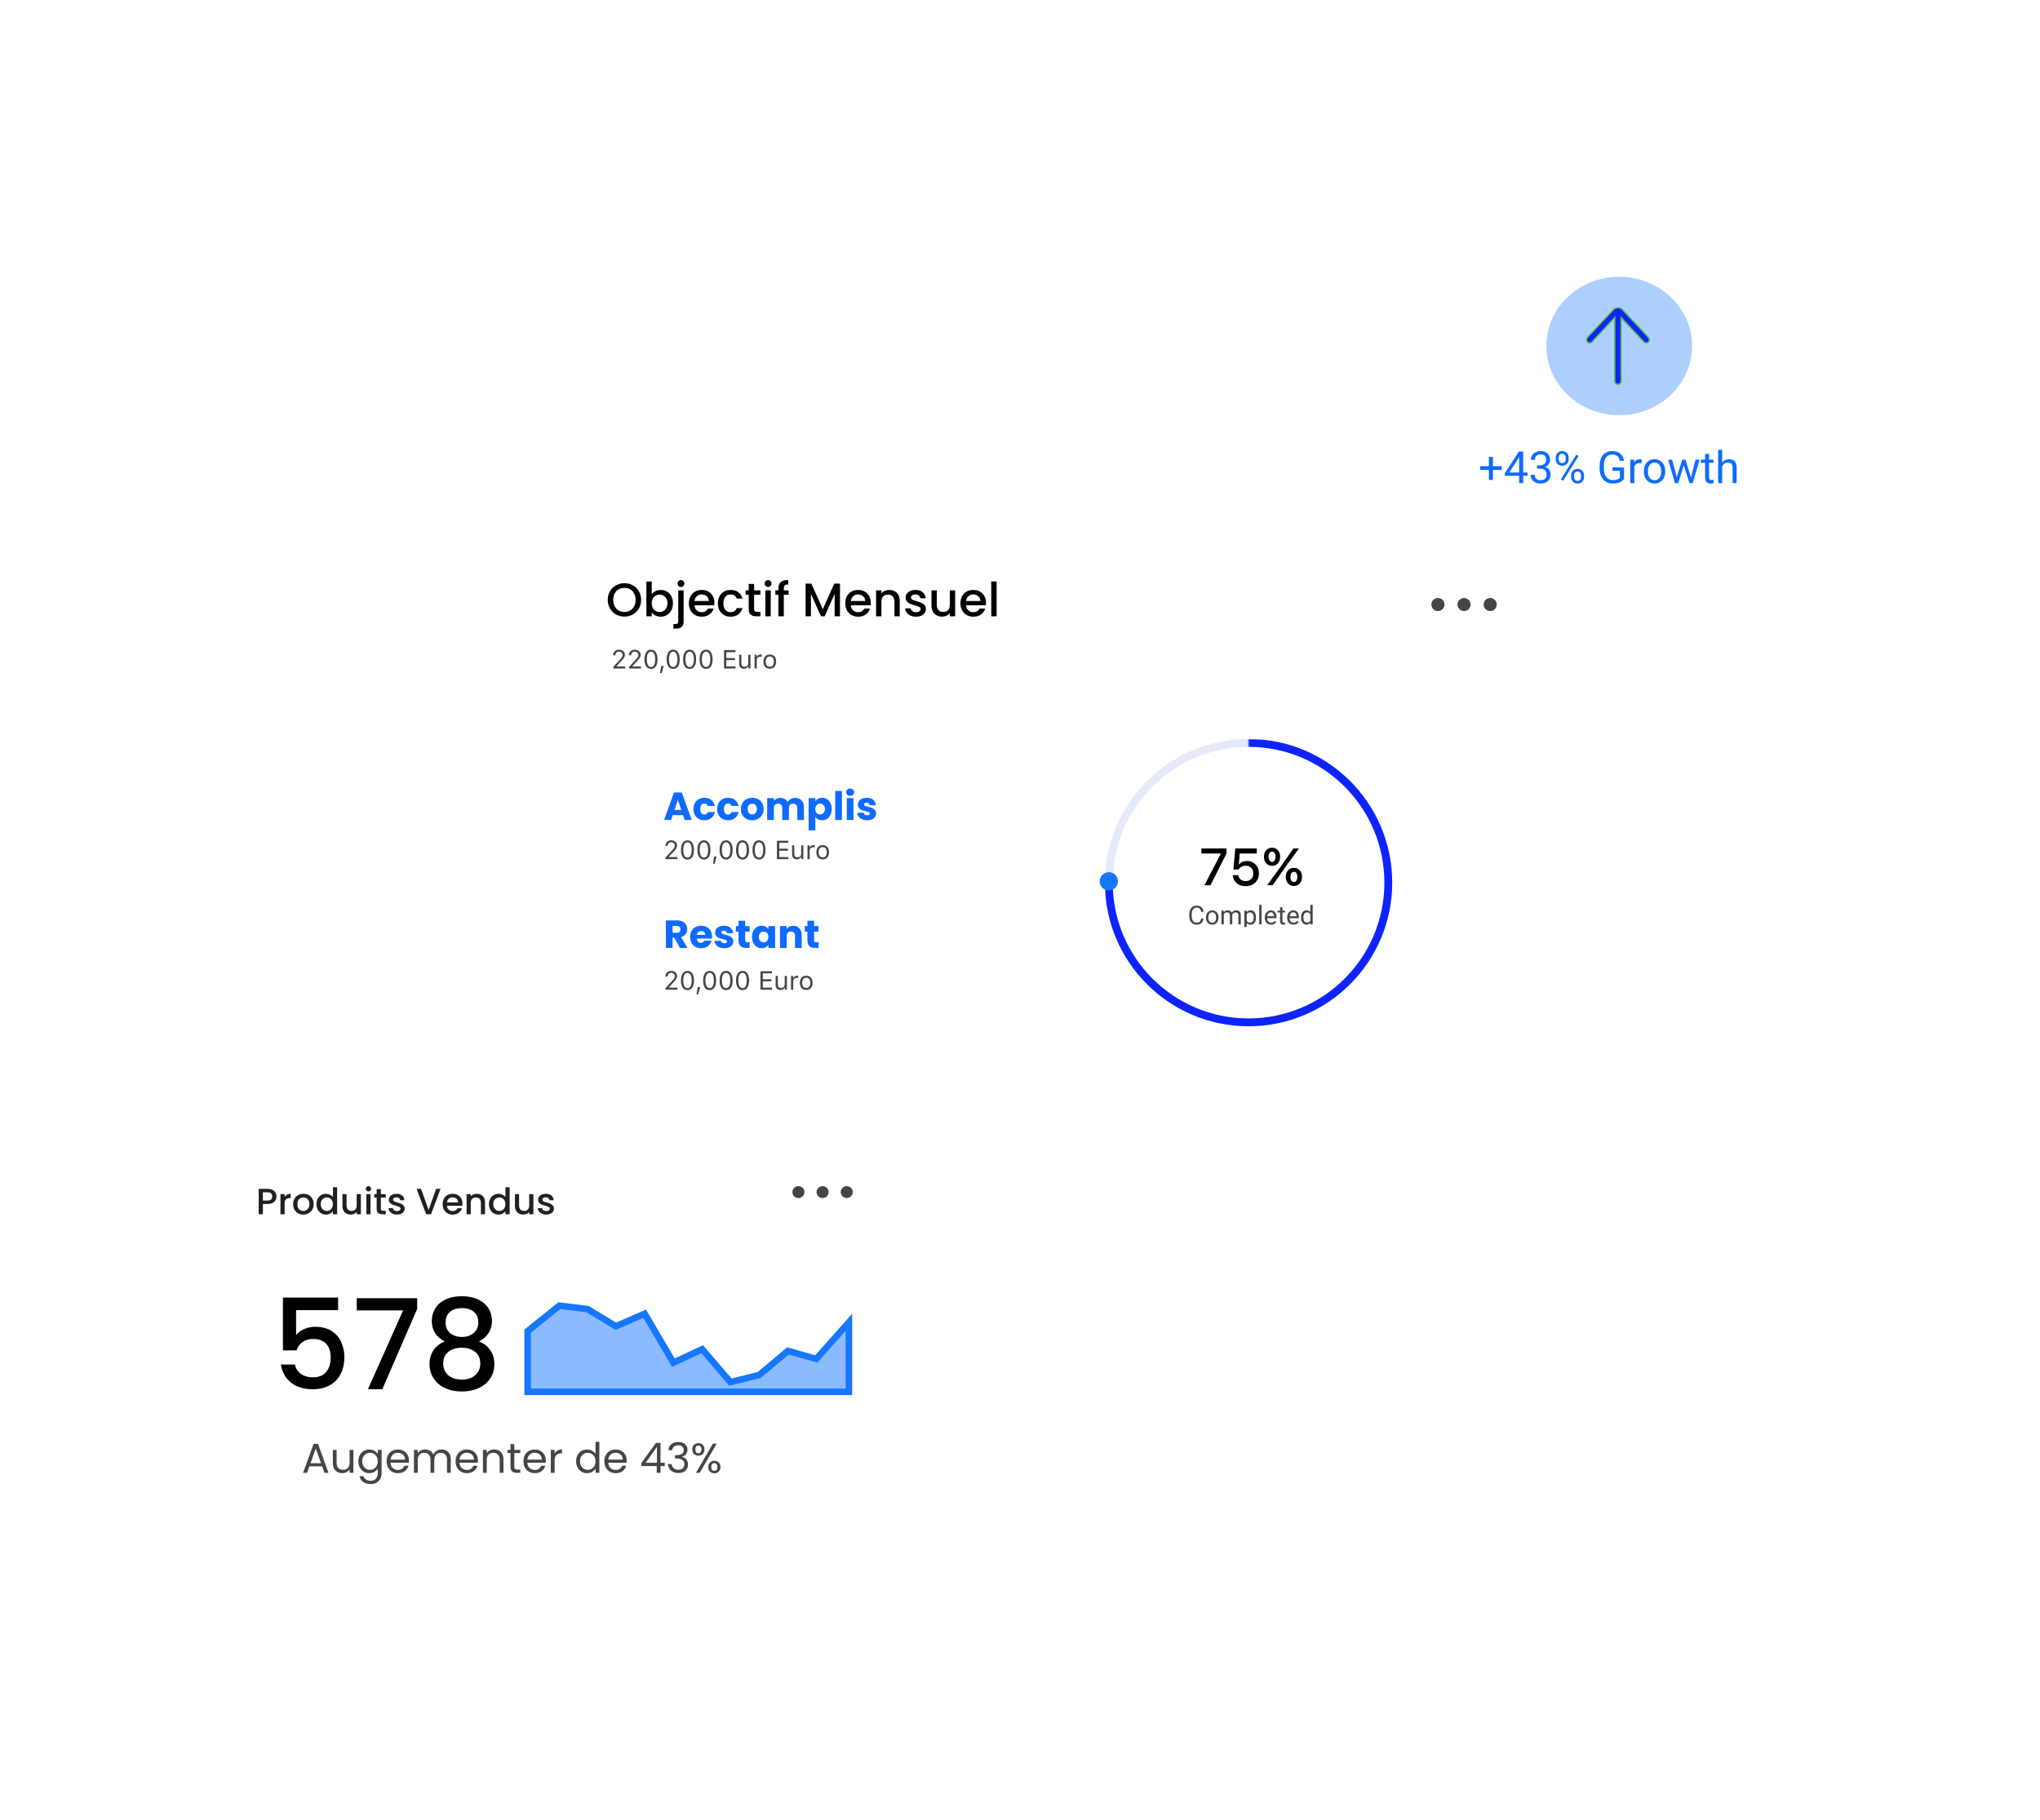 <svg width="781" height="697" viewBox="0 0 781 697" fill="none" xmlns="http://www.w3.org/2000/svg">
<g filter="url(#filter0_d)">
<rect x="189" y="163" width="456" height="331" rx="50" fill="white"/>
</g>
<circle cx="478" cy="338" r="53.5" fill="white" stroke="#E5E9FA" stroke-width="3"/>
<mask id="mask0" style="mask-type:alpha" maskUnits="userSpaceOnUse" x="423" y="283" width="112" height="112">
<path fill-rule="evenodd" clip-rule="evenodd" d="M535 283H478V338H423V395H535V283Z" fill="white"/>
</mask>
<g mask="url(#mask0)">
<circle cx="478" cy="338" r="53.5" fill="white" stroke="#0F23FF" stroke-width="3"/>
</g>
<circle cx="424.5" cy="337.5" r="3.5" fill="#1676FF"/>
<g clip-path="url(#clip0)">
<path d="M461.119 339L467.33 327.008V326.852H459.947V324.908H469.547V326.891L463.414 339H461.119ZM476.871 339.342C475.471 339.342 474.319 338.951 473.414 338.17C472.509 337.389 472.024 336.38 471.959 335.143H474.039C474.124 335.826 474.426 336.376 474.947 336.793C475.468 337.21 476.116 337.418 476.891 337.418C477.77 337.418 478.479 337.151 479.02 336.617C479.56 336.083 479.83 335.377 479.83 334.498C479.83 333.619 479.56 332.906 479.02 332.359C478.479 331.806 477.779 331.529 476.92 331.529C476.321 331.529 475.784 331.656 475.309 331.91C474.833 332.164 474.459 332.519 474.186 332.975H472.184L472.926 324.908H481.148V326.861H474.635L474.264 330.992H474.43C475.094 330.139 476.087 329.713 477.408 329.713C478.749 329.713 479.843 330.156 480.689 331.041C481.542 331.92 481.969 333.053 481.969 334.439C481.969 335.898 481.497 337.079 480.553 337.984C479.615 338.889 478.388 339.342 476.871 339.342ZM489.234 325.592C489.814 326.236 490.104 327.073 490.104 328.102C490.104 329.13 489.814 329.967 489.234 330.611C488.661 331.256 487.916 331.578 486.998 331.578C486.087 331.578 485.341 331.256 484.762 330.611C484.182 329.96 483.893 329.124 483.893 328.102C483.893 327.073 484.179 326.236 484.752 325.592C485.331 324.947 486.08 324.625 486.998 324.625C487.916 324.625 488.661 324.947 489.234 325.592ZM486.031 329.518C486.272 329.876 486.594 330.055 486.998 330.055C487.402 330.055 487.724 329.876 487.965 329.518C488.206 329.16 488.326 328.684 488.326 328.092C488.326 327.486 488.206 327.011 487.965 326.666C487.73 326.321 487.408 326.148 486.998 326.148C486.594 326.148 486.272 326.324 486.031 326.676C485.79 327.027 485.67 327.499 485.67 328.092C485.67 328.684 485.79 329.16 486.031 329.518ZM487.262 339H485.123L490.484 331.637L495.172 324.908H497.301L491.852 332.369L487.262 339ZM498.473 335.797C498.473 336.826 498.183 337.665 497.604 338.316C497.031 338.961 496.285 339.283 495.367 339.283C494.449 339.283 493.701 338.961 493.121 338.316C492.542 337.665 492.252 336.826 492.252 335.797C492.252 334.775 492.542 333.941 493.121 333.297C493.701 332.652 494.449 332.33 495.367 332.33C496.285 332.33 497.031 332.652 497.604 333.297C498.183 333.941 498.473 334.775 498.473 335.797ZM495.367 337.76C495.764 337.76 496.083 337.584 496.324 337.232C496.565 336.874 496.686 336.396 496.686 335.797C496.686 335.191 496.565 334.716 496.324 334.371C496.09 334.026 495.771 333.854 495.367 333.854C494.964 333.854 494.641 334.029 494.4 334.381C494.16 334.732 494.039 335.204 494.039 335.797C494.039 336.389 494.16 336.865 494.4 337.223C494.641 337.581 494.964 337.76 495.367 337.76Z" fill="black"/>
<path d="M460.777 351.744C460.689 352.496 460.411 353.077 459.942 353.487C459.477 353.894 458.857 354.098 458.082 354.098C457.242 354.098 456.568 353.797 456.061 353.194C455.556 352.592 455.304 351.786 455.304 350.777V350.094C455.304 349.433 455.421 348.852 455.655 348.351C455.893 347.849 456.228 347.465 456.661 347.198C457.094 346.928 457.595 346.793 458.165 346.793C458.92 346.793 459.526 347.005 459.981 347.428C460.437 347.848 460.702 348.43 460.777 349.176H459.835C459.754 348.609 459.576 348.199 459.303 347.945C459.033 347.691 458.653 347.564 458.165 347.564C457.566 347.564 457.096 347.786 456.754 348.229C456.415 348.671 456.246 349.301 456.246 350.118V350.807C456.246 351.578 456.407 352.192 456.729 352.647C457.052 353.103 457.503 353.331 458.082 353.331C458.603 353.331 459.002 353.214 459.278 352.979C459.558 352.742 459.744 352.33 459.835 351.744H460.777ZM461.681 351.31C461.681 350.792 461.782 350.326 461.983 349.913C462.188 349.5 462.472 349.181 462.833 348.956C463.198 348.731 463.613 348.619 464.078 348.619C464.798 348.619 465.379 348.868 465.821 349.366C466.267 349.864 466.49 350.527 466.49 351.354V351.417C466.49 351.931 466.391 352.394 466.192 352.804C465.997 353.211 465.715 353.528 465.348 353.756C464.983 353.984 464.563 354.098 464.088 354.098C463.372 354.098 462.791 353.849 462.345 353.351C461.902 352.853 461.681 352.193 461.681 351.373V351.31ZM462.589 351.417C462.589 352.003 462.724 352.473 462.994 352.828C463.268 353.183 463.632 353.36 464.088 353.36C464.547 353.36 464.911 353.181 465.182 352.823C465.452 352.462 465.587 351.957 465.587 351.31C465.587 350.73 465.449 350.261 465.172 349.903C464.898 349.542 464.534 349.361 464.078 349.361C463.632 349.361 463.272 349.539 462.999 349.894C462.726 350.248 462.589 350.756 462.589 351.417ZM468.473 348.717L468.497 349.303C468.884 348.847 469.407 348.619 470.064 348.619C470.803 348.619 471.306 348.902 471.573 349.469C471.749 349.215 471.977 349.01 472.257 348.854C472.54 348.697 472.874 348.619 473.258 348.619C474.417 348.619 475.006 349.233 475.025 350.46V354H474.122V350.514C474.122 350.136 474.036 349.854 473.863 349.669C473.691 349.48 473.401 349.386 472.994 349.386C472.659 349.386 472.381 349.487 472.159 349.688C471.938 349.887 471.809 350.156 471.773 350.494V354H470.865V350.538C470.865 349.77 470.489 349.386 469.737 349.386C469.145 349.386 468.74 349.638 468.521 350.143V354H467.618V348.717H468.473ZM480.855 351.417C480.855 352.221 480.672 352.869 480.304 353.36C479.936 353.852 479.438 354.098 478.81 354.098C478.168 354.098 477.664 353.894 477.296 353.487V356.031H476.393V348.717H477.218L477.262 349.303C477.63 348.847 478.141 348.619 478.795 348.619C479.43 348.619 479.931 348.858 480.299 349.337C480.67 349.815 480.855 350.481 480.855 351.334V351.417ZM479.952 351.314C479.952 350.719 479.825 350.248 479.571 349.903C479.317 349.558 478.969 349.386 478.526 349.386C477.979 349.386 477.569 349.628 477.296 350.113V352.638C477.566 353.119 477.979 353.36 478.536 353.36C478.969 353.36 479.312 353.189 479.566 352.848C479.824 352.503 479.952 351.992 479.952 351.314ZM482.989 354H482.086V346.5H482.989V354ZM486.632 354.098C485.916 354.098 485.333 353.863 484.884 353.395C484.435 352.923 484.21 352.293 484.21 351.505V351.339C484.21 350.815 484.309 350.348 484.508 349.938C484.71 349.524 484.99 349.202 485.348 348.971C485.709 348.736 486.1 348.619 486.52 348.619C487.206 348.619 487.74 348.845 488.121 349.298C488.502 349.75 488.692 350.398 488.692 351.241V351.617H485.113C485.126 352.138 485.278 352.56 485.567 352.882C485.86 353.201 486.231 353.36 486.681 353.36C487 353.36 487.27 353.295 487.491 353.165C487.713 353.035 487.906 352.862 488.072 352.647L488.624 353.077C488.181 353.757 487.517 354.098 486.632 354.098ZM486.52 349.361C486.155 349.361 485.849 349.495 485.602 349.762C485.354 350.025 485.201 350.396 485.143 350.875H487.789V350.807C487.763 350.348 487.639 349.993 487.418 349.742C487.197 349.488 486.897 349.361 486.52 349.361ZM490.968 347.438V348.717H491.954V349.415H490.968V352.691C490.968 352.903 491.012 353.062 491.1 353.17C491.188 353.274 491.337 353.326 491.549 353.326C491.653 353.326 491.796 353.307 491.979 353.268V354C491.741 354.065 491.51 354.098 491.285 354.098C490.882 354.098 490.577 353.976 490.372 353.731C490.167 353.487 490.064 353.141 490.064 352.691V349.415H489.103V348.717H490.064V347.438H490.968ZM495.206 354.098C494.49 354.098 493.907 353.863 493.458 353.395C493.009 352.923 492.784 352.293 492.784 351.505V351.339C492.784 350.815 492.883 350.348 493.082 349.938C493.284 349.524 493.564 349.202 493.922 348.971C494.283 348.736 494.674 348.619 495.094 348.619C495.781 348.619 496.314 348.845 496.695 349.298C497.076 349.75 497.267 350.398 497.267 351.241V351.617H493.688C493.701 352.138 493.852 352.56 494.142 352.882C494.435 353.201 494.806 353.36 495.255 353.36C495.574 353.36 495.844 353.295 496.065 353.165C496.287 353.035 496.48 352.862 496.646 352.647L497.198 353.077C496.756 353.757 496.091 354.098 495.206 354.098ZM495.094 349.361C494.729 349.361 494.423 349.495 494.176 349.762C493.928 350.025 493.775 350.396 493.717 350.875H496.363V350.807C496.337 350.348 496.214 349.993 495.992 349.742C495.771 349.488 495.471 349.361 495.094 349.361ZM498.097 351.314C498.097 350.504 498.289 349.853 498.673 349.361C499.057 348.867 499.56 348.619 500.182 348.619C500.8 348.619 501.29 348.831 501.651 349.254V346.5H502.555V354H501.725L501.681 353.434C501.319 353.876 500.816 354.098 500.172 354.098C499.56 354.098 499.06 353.847 498.673 353.346C498.289 352.844 498.097 352.19 498.097 351.383V351.314ZM499 351.417C499 352.016 499.124 352.485 499.371 352.823C499.618 353.162 499.96 353.331 500.396 353.331C500.969 353.331 501.388 353.074 501.651 352.56V350.133C501.381 349.635 500.966 349.386 500.406 349.386C499.964 349.386 499.618 349.557 499.371 349.898C499.124 350.24 499 350.746 499 351.417Z" fill="#454545"/>
</g>
<path d="M239.056 236.126C237.892 236.126 236.818 235.856 235.834 235.316C234.862 234.764 234.088 234.002 233.512 233.03C232.948 232.046 232.666 230.942 232.666 229.718C232.666 228.494 232.948 227.396 233.512 226.424C234.088 225.452 234.862 224.696 235.834 224.156C236.818 223.604 237.892 223.328 239.056 223.328C240.232 223.328 241.306 223.604 242.278 224.156C243.262 224.696 244.036 225.452 244.6 226.424C245.164 227.396 245.446 228.494 245.446 229.718C245.446 230.942 245.164 232.046 244.6 233.03C244.036 234.002 243.262 234.764 242.278 235.316C241.306 235.856 240.232 236.126 239.056 236.126ZM239.056 234.344C239.884 234.344 240.622 234.158 241.27 233.786C241.918 233.402 242.422 232.862 242.782 232.166C243.154 231.458 243.34 230.642 243.34 229.718C243.34 228.794 243.154 227.984 242.782 227.288C242.422 226.592 241.918 226.058 241.27 225.686C240.622 225.314 239.884 225.128 239.056 225.128C238.228 225.128 237.49 225.314 236.842 225.686C236.194 226.058 235.684 226.592 235.312 227.288C234.952 227.984 234.772 228.794 234.772 229.718C234.772 230.642 234.952 231.458 235.312 232.166C235.684 232.862 236.194 233.402 236.842 233.786C237.49 234.158 238.228 234.344 239.056 234.344ZM249.517 227.558C249.865 227.078 250.339 226.688 250.939 226.388C251.551 226.076 252.229 225.92 252.973 225.92C253.849 225.92 254.641 226.13 255.349 226.55C256.057 226.97 256.615 227.57 257.023 228.35C257.431 229.118 257.635 230 257.635 230.996C257.635 231.992 257.431 232.886 257.023 233.678C256.615 234.458 256.051 235.07 255.331 235.514C254.623 235.946 253.837 236.162 252.973 236.162C252.205 236.162 251.521 236.012 250.921 235.712C250.333 235.412 249.865 235.028 249.517 234.56V236H247.465V222.68H249.517V227.558ZM255.547 230.996C255.547 230.312 255.403 229.724 255.115 229.232C254.839 228.728 254.467 228.35 253.999 228.098C253.543 227.834 253.051 227.702 252.523 227.702C252.007 227.702 251.515 227.834 251.047 228.098C250.591 228.362 250.219 228.746 249.931 229.25C249.655 229.754 249.517 230.348 249.517 231.032C249.517 231.716 249.655 232.316 249.931 232.832C250.219 233.336 250.591 233.72 251.047 233.984C251.515 234.248 252.007 234.38 252.523 234.38C253.051 234.38 253.543 234.248 253.999 233.984C254.467 233.708 254.839 233.312 255.115 232.796C255.403 232.28 255.547 231.68 255.547 230.996ZM260.708 224.768C260.336 224.768 260.024 224.642 259.772 224.39C259.52 224.138 259.394 223.826 259.394 223.454C259.394 223.082 259.52 222.77 259.772 222.518C260.024 222.266 260.336 222.14 260.708 222.14C261.068 222.14 261.374 222.266 261.626 222.518C261.878 222.77 262.004 223.082 262.004 223.454C262.004 223.826 261.878 224.138 261.626 224.39C261.374 224.642 261.068 224.768 260.708 224.768ZM261.716 237.944C261.716 238.916 261.47 239.618 260.978 240.05C260.498 240.494 259.796 240.716 258.872 240.716H257.81V238.988H258.512C258.932 238.988 259.226 238.904 259.394 238.736C259.574 238.58 259.664 238.316 259.664 237.944V226.082H261.716V237.944ZM273.501 230.798C273.501 231.17 273.477 231.506 273.429 231.806H265.851C265.911 232.598 266.205 233.234 266.733 233.714C267.261 234.194 267.909 234.434 268.677 234.434C269.781 234.434 270.561 233.972 271.017 233.048H273.231C272.931 233.96 272.385 234.71 271.593 235.298C270.813 235.874 269.841 236.162 268.677 236.162C267.729 236.162 266.877 235.952 266.121 235.532C265.377 235.1 264.789 234.5 264.357 233.732C263.937 232.952 263.727 232.052 263.727 231.032C263.727 230.012 263.931 229.118 264.339 228.35C264.759 227.57 265.341 226.97 266.085 226.55C266.841 226.13 267.705 225.92 268.677 225.92C269.613 225.92 270.447 226.124 271.179 226.532C271.911 226.94 272.481 227.516 272.889 228.26C273.297 228.992 273.501 229.838 273.501 230.798ZM271.359 230.15C271.347 229.394 271.077 228.788 270.549 228.332C270.021 227.876 269.367 227.648 268.587 227.648C267.879 227.648 267.273 227.876 266.769 228.332C266.265 228.776 265.965 229.382 265.869 230.15H271.359ZM274.836 231.032C274.836 230.012 275.04 229.118 275.448 228.35C275.868 227.57 276.444 226.97 277.176 226.55C277.908 226.13 278.748 225.92 279.696 225.92C280.896 225.92 281.886 226.208 282.666 226.784C283.458 227.348 283.992 228.158 284.268 229.214H282.054C281.874 228.722 281.586 228.338 281.19 228.062C280.794 227.786 280.296 227.648 279.696 227.648C278.856 227.648 278.184 227.948 277.68 228.548C277.188 229.136 276.942 229.964 276.942 231.032C276.942 232.1 277.188 232.934 277.68 233.534C278.184 234.134 278.856 234.434 279.696 234.434C280.884 234.434 281.67 233.912 282.054 232.868H284.268C283.98 233.876 283.44 234.68 282.648 235.28C281.856 235.868 280.872 236.162 279.696 236.162C278.748 236.162 277.908 235.952 277.176 235.532C276.444 235.1 275.868 234.5 275.448 233.732C275.04 232.952 274.836 232.052 274.836 231.032ZM288.707 227.756V233.246C288.707 233.618 288.791 233.888 288.959 234.056C289.139 234.212 289.439 234.29 289.859 234.29H291.119V236H289.499C288.575 236 287.867 235.784 287.375 235.352C286.883 234.92 286.637 234.218 286.637 233.246V227.756H285.467V226.082H286.637V223.616H288.707V226.082H291.119V227.756H288.707ZM294.054 224.768C293.682 224.768 293.37 224.642 293.118 224.39C292.866 224.138 292.74 223.826 292.74 223.454C292.74 223.082 292.866 222.77 293.118 222.518C293.37 222.266 293.682 222.14 294.054 222.14C294.414 222.14 294.72 222.266 294.972 222.518C295.224 222.77 295.35 223.082 295.35 223.454C295.35 223.826 295.224 224.138 294.972 224.39C294.72 224.642 294.414 224.768 294.054 224.768ZM295.062 226.082V236H293.01V226.082H295.062ZM301.914 227.756H300.078V236H298.008V227.756H296.838V226.082H298.008V225.38C298.008 224.24 298.308 223.412 298.908 222.896C299.52 222.368 300.474 222.104 301.77 222.104V223.814C301.146 223.814 300.708 223.934 300.456 224.174C300.204 224.402 300.078 224.804 300.078 225.38V226.082H301.914V227.756ZM321.585 223.49V236H319.533V227.432L315.717 236H314.295L310.461 227.432V236H308.409V223.49H310.623L315.015 233.3L319.389 223.49H321.585ZM333.372 230.798C333.372 231.17 333.348 231.506 333.3 231.806H325.722C325.782 232.598 326.076 233.234 326.604 233.714C327.132 234.194 327.78 234.434 328.548 234.434C329.652 234.434 330.432 233.972 330.888 233.048H333.102C332.802 233.96 332.256 234.71 331.464 235.298C330.684 235.874 329.712 236.162 328.548 236.162C327.6 236.162 326.748 235.952 325.992 235.532C325.248 235.1 324.66 234.5 324.228 233.732C323.808 232.952 323.598 232.052 323.598 231.032C323.598 230.012 323.802 229.118 324.21 228.35C324.63 227.57 325.212 226.97 325.956 226.55C326.712 226.13 327.576 225.92 328.548 225.92C329.484 225.92 330.318 226.124 331.05 226.532C331.782 226.94 332.352 227.516 332.76 228.26C333.168 228.992 333.372 229.838 333.372 230.798ZM331.23 230.15C331.218 229.394 330.948 228.788 330.42 228.332C329.892 227.876 329.238 227.648 328.458 227.648C327.75 227.648 327.144 227.876 326.64 228.332C326.136 228.776 325.836 229.382 325.74 230.15H331.23ZM340.395 225.92C341.175 225.92 341.871 226.082 342.483 226.406C343.107 226.73 343.593 227.21 343.941 227.846C344.289 228.482 344.463 229.25 344.463 230.15V236H342.429V230.456C342.429 229.568 342.207 228.89 341.763 228.422C341.319 227.942 340.713 227.702 339.945 227.702C339.177 227.702 338.565 227.942 338.109 228.422C337.665 228.89 337.443 229.568 337.443 230.456V236H335.391V226.082H337.443V227.216C337.779 226.808 338.205 226.49 338.721 226.262C339.249 226.034 339.807 225.92 340.395 225.92ZM350.68 236.162C349.9 236.162 349.198 236.024 348.574 235.748C347.962 235.46 347.476 235.076 347.116 234.596C346.756 234.104 346.564 233.558 346.54 232.958H348.664C348.7 233.378 348.898 233.732 349.258 234.02C349.63 234.296 350.092 234.434 350.644 234.434C351.22 234.434 351.664 234.326 351.976 234.11C352.3 233.882 352.462 233.594 352.462 233.246C352.462 232.874 352.282 232.598 351.922 232.418C351.574 232.238 351.016 232.04 350.248 231.824C349.504 231.62 348.898 231.422 348.43 231.23C347.962 231.038 347.554 230.744 347.206 230.348C346.87 229.952 346.702 229.43 346.702 228.782C346.702 228.254 346.858 227.774 347.17 227.342C347.482 226.898 347.926 226.55 348.502 226.298C349.09 226.046 349.762 225.92 350.518 225.92C351.646 225.92 352.552 226.208 353.236 226.784C353.932 227.348 354.304 228.122 354.352 229.106H352.3C352.264 228.662 352.084 228.308 351.76 228.044C351.436 227.78 350.998 227.648 350.446 227.648C349.906 227.648 349.492 227.75 349.204 227.954C348.916 228.158 348.772 228.428 348.772 228.764C348.772 229.028 348.868 229.25 349.06 229.43C349.252 229.61 349.486 229.754 349.762 229.862C350.038 229.958 350.446 230.084 350.986 230.24C351.706 230.432 352.294 230.63 352.75 230.834C353.218 231.026 353.62 231.314 353.956 231.698C354.292 232.082 354.466 232.592 354.478 233.228C354.478 233.792 354.322 234.296 354.01 234.74C353.698 235.184 353.254 235.532 352.678 235.784C352.114 236.036 351.448 236.162 350.68 236.162ZM365.678 226.082V236H363.626V234.83C363.302 235.238 362.876 235.562 362.348 235.802C361.832 236.03 361.28 236.144 360.692 236.144C359.912 236.144 359.21 235.982 358.586 235.658C357.974 235.334 357.488 234.854 357.128 234.218C356.78 233.582 356.606 232.814 356.606 231.914V226.082H358.64V231.608C358.64 232.496 358.862 233.18 359.306 233.66C359.75 234.128 360.356 234.362 361.124 234.362C361.892 234.362 362.498 234.128 362.942 233.66C363.398 233.18 363.626 232.496 363.626 231.608V226.082H365.678ZM377.475 230.798C377.475 231.17 377.451 231.506 377.403 231.806H369.825C369.885 232.598 370.179 233.234 370.707 233.714C371.235 234.194 371.883 234.434 372.651 234.434C373.755 234.434 374.535 233.972 374.991 233.048H377.205C376.905 233.96 376.359 234.71 375.567 235.298C374.787 235.874 373.815 236.162 372.651 236.162C371.703 236.162 370.851 235.952 370.095 235.532C369.351 235.1 368.763 234.5 368.331 233.732C367.911 232.952 367.701 232.052 367.701 231.032C367.701 230.012 367.905 229.118 368.313 228.35C368.733 227.57 369.315 226.97 370.059 226.55C370.815 226.13 371.679 225.92 372.651 225.92C373.587 225.92 374.421 226.124 375.153 226.532C375.885 226.94 376.455 227.516 376.863 228.26C377.271 228.992 377.475 229.838 377.475 230.798ZM375.333 230.15C375.321 229.394 375.051 228.788 374.523 228.332C373.995 227.876 373.341 227.648 372.561 227.648C371.853 227.648 371.247 227.876 370.743 228.332C370.239 228.776 369.939 229.382 369.843 230.15H375.333ZM381.547 222.68V236H379.495V222.68H381.547Z" fill="black"/>
<path d="M234.742 250.937C234.742 250.312 234.954 249.797 235.377 249.394C235.803 248.99 236.344 248.788 236.998 248.788C237.63 248.788 238.159 248.979 238.585 249.359C239.015 249.737 239.229 250.206 239.229 250.766C239.229 251.133 239.125 251.495 238.917 251.85C238.709 252.204 238.316 252.691 237.74 253.31L236.046 255.131V255.209H239.347V256H234.786V255.395L237.223 252.733C237.675 252.242 237.976 251.868 238.126 251.61C238.276 251.353 238.351 251.083 238.351 250.8C238.351 250.448 238.217 250.154 237.95 249.916C237.687 249.675 237.361 249.555 236.974 249.555C236.56 249.555 236.227 249.682 235.973 249.936C235.719 250.189 235.592 250.523 235.592 250.937V250.941H234.742V250.937ZM240.787 250.937C240.787 250.312 240.999 249.797 241.422 249.394C241.848 248.99 242.389 248.788 243.043 248.788C243.674 248.788 244.203 248.979 244.63 249.359C245.06 249.737 245.274 250.206 245.274 250.766C245.274 251.133 245.17 251.495 244.962 251.85C244.754 252.204 244.361 252.691 243.785 253.31L242.091 255.131V255.209H245.392V256H240.831V255.395L243.268 252.733C243.72 252.242 244.021 251.868 244.171 251.61C244.321 251.353 244.396 251.083 244.396 250.8C244.396 250.448 244.262 250.154 243.995 249.916C243.731 249.675 243.406 249.555 243.019 249.555C242.605 249.555 242.271 249.682 242.018 249.936C241.764 250.189 241.637 250.523 241.637 250.937V250.941H240.787V250.937ZM249.244 256.166C248.45 256.166 247.835 255.844 247.398 255.199C246.962 254.555 246.744 253.646 246.744 252.475C246.744 251.312 246.964 250.408 247.403 249.76C247.843 249.112 248.456 248.788 249.244 248.788C250.029 248.788 250.639 249.114 251.075 249.765C251.515 250.416 251.734 251.324 251.734 252.489C251.734 253.658 251.516 254.563 251.08 255.204C250.647 255.845 250.035 256.166 249.244 256.166ZM248.043 254.643C248.323 255.147 248.723 255.399 249.244 255.399C249.765 255.399 250.162 255.149 250.436 254.647C250.712 254.143 250.851 253.419 250.851 252.475C250.851 251.54 250.711 250.821 250.431 250.316C250.154 249.812 249.758 249.56 249.244 249.56C248.73 249.56 248.331 249.813 248.048 250.321C247.768 250.826 247.628 251.544 247.628 252.475C247.628 253.415 247.766 254.138 248.043 254.643ZM253.321 257.792H252.691L253.155 255.014H254.088L253.321 257.792ZM257.73 256.166C256.936 256.166 256.321 255.844 255.885 255.199C255.449 254.555 255.23 253.646 255.23 252.475C255.23 251.312 255.45 250.408 255.89 249.76C256.329 249.112 256.943 248.788 257.73 248.788C258.515 248.788 259.125 249.114 259.562 249.765C260.001 250.416 260.221 251.324 260.221 252.489C260.221 253.658 260.003 254.563 259.566 255.204C259.133 255.845 258.521 256.166 257.73 256.166ZM256.529 254.643C256.809 255.147 257.21 255.399 257.73 255.399C258.251 255.399 258.648 255.149 258.922 254.647C259.199 254.143 259.337 253.419 259.337 252.475C259.337 251.54 259.197 250.821 258.917 250.316C258.64 249.812 258.245 249.56 257.73 249.56C257.216 249.56 256.817 249.813 256.534 250.321C256.254 250.826 256.114 251.544 256.114 252.475C256.114 253.415 256.253 254.138 256.529 254.643ZM264.029 256.166C263.235 256.166 262.62 255.844 262.184 255.199C261.747 254.555 261.529 253.646 261.529 252.475C261.529 251.312 261.749 250.408 262.188 249.76C262.628 249.112 263.242 248.788 264.029 248.788C264.814 248.788 265.424 249.114 265.86 249.765C266.3 250.416 266.52 251.324 266.52 252.489C266.52 253.658 266.301 254.563 265.865 255.204C265.432 255.845 264.82 256.166 264.029 256.166ZM262.828 254.643C263.108 255.147 263.508 255.399 264.029 255.399C264.55 255.399 264.947 255.149 265.221 254.647C265.497 254.143 265.636 253.419 265.636 252.475C265.636 251.54 265.496 250.821 265.216 250.316C264.939 249.812 264.544 249.56 264.029 249.56C263.515 249.56 263.116 249.813 262.833 250.321C262.553 250.826 262.413 251.544 262.413 252.475C262.413 253.415 262.551 254.138 262.828 254.643ZM270.328 256.166C269.534 256.166 268.919 255.844 268.482 255.199C268.046 254.555 267.828 253.646 267.828 252.475C267.828 251.312 268.048 250.408 268.487 249.76C268.927 249.112 269.54 248.788 270.328 248.788C271.113 248.788 271.723 249.114 272.159 249.765C272.599 250.416 272.818 251.324 272.818 252.489C272.818 253.658 272.6 254.563 272.164 255.204C271.731 255.845 271.119 256.166 270.328 256.166ZM269.127 254.643C269.407 255.147 269.807 255.399 270.328 255.399C270.849 255.399 271.246 255.149 271.52 254.647C271.796 254.143 271.935 253.419 271.935 252.475C271.935 251.54 271.795 250.821 271.515 250.316C271.238 249.812 270.842 249.56 270.328 249.56C269.814 249.56 269.415 249.813 269.132 250.321C268.852 250.826 268.712 251.544 268.712 252.475C268.712 253.415 268.85 254.138 269.127 254.643ZM281.559 255.209V256H277.193V248.954H281.559V249.745H278.072V252.006H281.378V252.787H278.072V255.209H281.559ZM287.301 250.736V256H286.5V255.175H286.422C286.288 255.471 286.083 255.699 285.807 255.858C285.53 256.015 285.191 256.093 284.791 256.093C284.205 256.093 283.759 255.925 283.453 255.59C283.147 255.255 282.994 254.773 282.994 254.145V250.736H283.834V253.939C283.834 254.418 283.928 254.77 284.117 254.994C284.306 255.215 284.609 255.326 285.025 255.326C285.484 255.326 285.838 255.198 286.085 254.94C286.336 254.68 286.461 254.317 286.461 253.852V250.736H287.301ZM288.883 256V250.736H289.684V251.518H289.762C289.84 251.26 290.016 251.05 290.289 250.888C290.562 250.725 290.873 250.644 291.222 250.644C291.381 250.644 291.521 250.652 291.642 250.668V251.508C291.528 251.475 291.349 251.459 291.104 251.459C290.704 251.459 290.374 251.579 290.113 251.82C289.853 252.061 289.723 252.367 289.723 252.738V256H288.883ZM296.48 255.365C296.048 255.85 295.457 256.093 294.708 256.093C293.959 256.093 293.367 255.85 292.931 255.365C292.498 254.877 292.281 254.211 292.281 253.368C292.281 252.522 292.498 251.856 292.931 251.371C293.364 250.886 293.956 250.644 294.708 250.644C295.46 250.644 296.052 250.886 296.485 251.371C296.918 251.856 297.135 252.522 297.135 253.368C297.135 254.211 296.917 254.877 296.48 255.365ZM293.556 254.823C293.826 255.165 294.21 255.336 294.708 255.336C295.206 255.336 295.59 255.165 295.86 254.823C296.131 254.478 296.266 253.993 296.266 253.368C296.266 252.743 296.131 252.26 295.86 251.918C295.59 251.573 295.206 251.4 294.708 251.4C294.21 251.4 293.826 251.573 293.556 251.918C293.285 252.26 293.15 252.743 293.15 253.368C293.15 253.993 293.285 254.478 293.556 254.823Z" fill="#454545"/>
<path d="M261.485 312.14H257.555L256.925 314H254.24L258.05 303.47H261.02L264.83 314H262.115L261.485 312.14ZM260.825 310.16L259.52 306.305L258.23 310.16H260.825ZM265.48 309.815C265.48 308.945 265.655 308.185 266.005 307.535C266.365 306.885 266.86 306.385 267.49 306.035C268.13 305.685 268.86 305.51 269.68 305.51C270.73 305.51 271.605 305.785 272.305 306.335C273.015 306.885 273.48 307.66 273.7 308.66H270.97C270.74 308.02 270.295 307.7 269.635 307.7C269.165 307.7 268.79 307.885 268.51 308.255C268.23 308.615 268.09 309.135 268.09 309.815C268.09 310.495 268.23 311.02 268.51 311.39C268.79 311.75 269.165 311.93 269.635 311.93C270.295 311.93 270.74 311.61 270.97 310.97H273.7C273.48 311.95 273.015 312.72 272.305 313.28C271.595 313.84 270.72 314.12 269.68 314.12C268.86 314.12 268.13 313.945 267.49 313.595C266.86 313.245 266.365 312.745 266.005 312.095C265.655 311.445 265.48 310.685 265.48 309.815ZM274.562 309.815C274.562 308.945 274.737 308.185 275.087 307.535C275.447 306.885 275.942 306.385 276.572 306.035C277.212 305.685 277.942 305.51 278.762 305.51C279.812 305.51 280.687 305.785 281.387 306.335C282.097 306.885 282.562 307.66 282.782 308.66H280.052C279.822 308.02 279.377 307.7 278.717 307.7C278.247 307.7 277.872 307.885 277.592 308.255C277.312 308.615 277.172 309.135 277.172 309.815C277.172 310.495 277.312 311.02 277.592 311.39C277.872 311.75 278.247 311.93 278.717 311.93C279.377 311.93 279.822 311.61 280.052 310.97H282.782C282.562 311.95 282.097 312.72 281.387 313.28C280.677 313.84 279.802 314.12 278.762 314.12C277.942 314.12 277.212 313.945 276.572 313.595C275.942 313.245 275.447 312.745 275.087 312.095C274.737 311.445 274.562 310.685 274.562 309.815ZM287.964 314.12C287.144 314.12 286.404 313.945 285.744 313.595C285.094 313.245 284.579 312.745 284.199 312.095C283.829 311.445 283.644 310.685 283.644 309.815C283.644 308.955 283.834 308.2 284.214 307.55C284.594 306.89 285.114 306.385 285.774 306.035C286.434 305.685 287.174 305.51 287.994 305.51C288.814 305.51 289.554 305.685 290.214 306.035C290.874 306.385 291.394 306.89 291.774 307.55C292.154 308.2 292.344 308.955 292.344 309.815C292.344 310.675 292.149 311.435 291.759 312.095C291.379 312.745 290.854 313.245 290.184 313.595C289.524 313.945 288.784 314.12 287.964 314.12ZM287.964 311.9C288.454 311.9 288.869 311.72 289.209 311.36C289.559 311 289.734 310.485 289.734 309.815C289.734 309.145 289.564 308.63 289.224 308.27C288.894 307.91 288.484 307.73 287.994 307.73C287.494 307.73 287.079 307.91 286.749 308.27C286.419 308.62 286.254 309.135 286.254 309.815C286.254 310.485 286.414 311 286.734 311.36C287.064 311.72 287.474 311.9 287.964 311.9ZM304.384 305.54C305.424 305.54 306.249 305.855 306.859 306.485C307.479 307.115 307.789 307.99 307.789 309.11V314H305.239V309.455C305.239 308.915 305.094 308.5 304.804 308.21C304.524 307.91 304.134 307.76 303.634 307.76C303.134 307.76 302.739 307.91 302.449 308.21C302.169 308.5 302.029 308.915 302.029 309.455V314H299.479V309.455C299.479 308.915 299.334 308.5 299.044 308.21C298.764 307.91 298.374 307.76 297.874 307.76C297.374 307.76 296.979 307.91 296.689 308.21C296.409 308.5 296.269 308.915 296.269 309.455V314H293.704V305.63H296.269V306.68C296.529 306.33 296.869 306.055 297.289 305.855C297.709 305.645 298.184 305.54 298.714 305.54C299.344 305.54 299.904 305.675 300.394 305.945C300.894 306.215 301.284 306.6 301.564 307.1C301.854 306.64 302.249 306.265 302.749 305.975C303.249 305.685 303.794 305.54 304.384 305.54ZM312.148 306.815C312.398 306.425 312.743 306.11 313.183 305.87C313.623 305.63 314.138 305.51 314.728 305.51C315.418 305.51 316.043 305.685 316.603 306.035C317.163 306.385 317.603 306.885 317.923 307.535C318.253 308.185 318.418 308.94 318.418 309.8C318.418 310.66 318.253 311.42 317.923 312.08C317.603 312.73 317.163 313.235 316.603 313.595C316.043 313.945 315.418 314.12 314.728 314.12C314.148 314.12 313.633 314 313.183 313.76C312.743 313.52 312.398 313.21 312.148 312.83V317.99H309.583V305.63H312.148V306.815ZM315.808 309.8C315.808 309.16 315.628 308.66 315.268 308.3C314.918 307.93 314.483 307.745 313.963 307.745C313.453 307.745 313.018 307.93 312.658 308.3C312.308 308.67 312.133 309.175 312.133 309.815C312.133 310.455 312.308 310.96 312.658 311.33C313.018 311.7 313.453 311.885 313.963 311.885C314.473 311.885 314.908 311.7 315.268 311.33C315.628 310.95 315.808 310.44 315.808 309.8ZM322.329 302.9V314H319.764V302.9H322.329ZM325.478 304.76C325.028 304.76 324.658 304.63 324.368 304.37C324.088 304.1 323.948 303.77 323.948 303.38C323.948 302.98 324.088 302.65 324.368 302.39C324.658 302.12 325.028 301.985 325.478 301.985C325.918 301.985 326.278 302.12 326.558 302.39C326.848 302.65 326.993 302.98 326.993 303.38C326.993 303.77 326.848 304.1 326.558 304.37C326.278 304.63 325.918 304.76 325.478 304.76ZM326.753 305.63V314H324.188V305.63H326.753ZM332.017 314.12C331.287 314.12 330.637 313.995 330.067 313.745C329.497 313.495 329.047 313.155 328.717 312.725C328.387 312.285 328.202 311.795 328.162 311.255H330.697C330.727 311.545 330.862 311.78 331.102 311.96C331.342 312.14 331.637 312.23 331.987 312.23C332.307 312.23 332.552 312.17 332.722 312.05C332.902 311.92 332.992 311.755 332.992 311.555C332.992 311.315 332.867 311.14 332.617 311.03C332.367 310.91 331.962 310.78 331.402 310.64C330.802 310.5 330.302 310.355 329.902 310.205C329.502 310.045 329.157 309.8 328.867 309.47C328.577 309.13 328.432 308.675 328.432 308.105C328.432 307.625 328.562 307.19 328.822 306.8C329.092 306.4 329.482 306.085 329.992 305.855C330.512 305.625 331.127 305.51 331.837 305.51C332.887 305.51 333.712 305.77 334.312 306.29C334.922 306.81 335.272 307.5 335.362 308.36H332.992C332.952 308.07 332.822 307.84 332.602 307.67C332.392 307.5 332.112 307.415 331.762 307.415C331.462 307.415 331.232 307.475 331.072 307.595C330.912 307.705 330.832 307.86 330.832 308.06C330.832 308.3 330.957 308.48 331.207 308.6C331.467 308.72 331.867 308.84 332.407 308.96C333.027 309.12 333.532 309.28 333.922 309.44C334.312 309.59 334.652 309.84 334.942 310.19C335.242 310.53 335.397 310.99 335.407 311.57C335.407 312.06 335.267 312.5 334.987 312.89C334.717 313.27 334.322 313.57 333.802 313.79C333.292 314.01 332.697 314.12 332.017 314.12Z" fill="#0F6AFF"/>
<path d="M254.742 323.937C254.742 323.312 254.954 322.797 255.377 322.394C255.803 321.99 256.344 321.788 256.998 321.788C257.63 321.788 258.159 321.979 258.585 322.359C259.015 322.737 259.229 323.206 259.229 323.766C259.229 324.133 259.125 324.495 258.917 324.85C258.709 325.204 258.316 325.691 257.74 326.31L256.046 328.131V328.209H259.347V329H254.786V328.395L257.223 325.733C257.675 325.242 257.976 324.868 258.126 324.61C258.276 324.353 258.351 324.083 258.351 323.8C258.351 323.448 258.217 323.154 257.95 322.916C257.687 322.675 257.361 322.555 256.974 322.555C256.56 322.555 256.227 322.682 255.973 322.936C255.719 323.189 255.592 323.523 255.592 323.937V323.941H254.742V323.937ZM263.199 329.166C262.405 329.166 261.79 328.844 261.354 328.199C260.917 327.555 260.699 326.646 260.699 325.475C260.699 324.312 260.919 323.408 261.358 322.76C261.798 322.112 262.411 321.788 263.199 321.788C263.984 321.788 264.594 322.114 265.03 322.765C265.47 323.416 265.689 324.324 265.689 325.489C265.689 326.658 265.471 327.563 265.035 328.204C264.602 328.845 263.99 329.166 263.199 329.166ZM261.998 327.643C262.278 328.147 262.678 328.399 263.199 328.399C263.72 328.399 264.117 328.149 264.391 327.647C264.667 327.143 264.806 326.419 264.806 325.475C264.806 324.54 264.666 323.821 264.386 323.316C264.109 322.812 263.714 322.56 263.199 322.56C262.685 322.56 262.286 322.813 262.003 323.321C261.723 323.826 261.583 324.544 261.583 325.475C261.583 326.415 261.721 327.138 261.998 327.643ZM269.498 329.166C268.704 329.166 268.089 328.844 267.652 328.199C267.216 327.555 266.998 326.646 266.998 325.475C266.998 324.312 267.218 323.408 267.657 322.76C268.097 322.112 268.71 321.788 269.498 321.788C270.283 321.788 270.893 322.114 271.329 322.765C271.769 323.416 271.988 324.324 271.988 325.489C271.988 326.658 271.77 327.563 271.334 328.204C270.901 328.845 270.289 329.166 269.498 329.166ZM268.297 327.643C268.577 328.147 268.977 328.399 269.498 328.399C270.019 328.399 270.416 328.149 270.689 327.647C270.966 327.143 271.104 326.419 271.104 325.475C271.104 324.54 270.965 323.821 270.685 323.316C270.408 322.812 270.012 322.56 269.498 322.56C268.984 322.56 268.585 322.813 268.302 323.321C268.022 323.826 267.882 324.544 267.882 325.475C267.882 326.415 268.02 327.138 268.297 327.643ZM273.575 330.792H272.945L273.409 328.014H274.342L273.575 330.792ZM277.984 329.166C277.19 329.166 276.575 328.844 276.139 328.199C275.702 327.555 275.484 326.646 275.484 325.475C275.484 324.312 275.704 323.408 276.144 322.76C276.583 322.112 277.197 321.788 277.984 321.788C278.769 321.788 279.379 322.114 279.815 322.765C280.255 323.416 280.475 324.324 280.475 325.489C280.475 326.658 280.257 327.563 279.82 328.204C279.387 328.845 278.775 329.166 277.984 329.166ZM276.783 327.643C277.063 328.147 277.464 328.399 277.984 328.399C278.505 328.399 278.902 328.149 279.176 327.647C279.452 327.143 279.591 326.419 279.591 325.475C279.591 324.54 279.451 323.821 279.171 323.316C278.894 322.812 278.499 322.56 277.984 322.56C277.47 322.56 277.071 322.813 276.788 323.321C276.508 323.826 276.368 324.544 276.368 325.475C276.368 326.415 276.507 327.138 276.783 327.643ZM284.283 329.166C283.489 329.166 282.874 328.844 282.438 328.199C282.001 327.555 281.783 326.646 281.783 325.475C281.783 324.312 282.003 323.408 282.442 322.76C282.882 322.112 283.495 321.788 284.283 321.788C285.068 321.788 285.678 322.114 286.114 322.765C286.554 323.416 286.773 324.324 286.773 325.489C286.773 326.658 286.555 327.563 286.119 328.204C285.686 328.845 285.074 329.166 284.283 329.166ZM283.082 327.643C283.362 328.147 283.762 328.399 284.283 328.399C284.804 328.399 285.201 328.149 285.475 327.647C285.751 327.143 285.89 326.419 285.89 325.475C285.89 324.54 285.75 323.821 285.47 323.316C285.193 322.812 284.798 322.56 284.283 322.56C283.769 322.56 283.37 322.813 283.087 323.321C282.807 323.826 282.667 324.544 282.667 325.475C282.667 326.415 282.805 327.138 283.082 327.643ZM290.582 329.166C289.788 329.166 289.173 328.844 288.736 328.199C288.3 327.555 288.082 326.646 288.082 325.475C288.082 324.312 288.302 323.408 288.741 322.76C289.181 322.112 289.794 321.788 290.582 321.788C291.367 321.788 291.977 322.114 292.413 322.765C292.853 323.416 293.072 324.324 293.072 325.489C293.072 326.658 292.854 327.563 292.418 328.204C291.985 328.845 291.373 329.166 290.582 329.166ZM289.381 327.643C289.661 328.147 290.061 328.399 290.582 328.399C291.103 328.399 291.5 328.149 291.773 327.647C292.05 327.143 292.188 326.419 292.188 325.475C292.188 324.54 292.049 323.821 291.769 323.316C291.492 322.812 291.096 322.56 290.582 322.56C290.068 322.56 289.669 322.813 289.386 323.321C289.106 323.826 288.966 324.544 288.966 325.475C288.966 326.415 289.104 327.138 289.381 327.643ZM301.812 328.209V329H297.447V321.954H301.812V322.745H298.326V325.006H301.632V325.787H298.326V328.209H301.812ZM307.555 323.736V329H306.754V328.175H306.676C306.542 328.471 306.337 328.699 306.061 328.858C305.784 329.015 305.445 329.093 305.045 329.093C304.459 329.093 304.013 328.925 303.707 328.59C303.401 328.255 303.248 327.773 303.248 327.145V323.736H304.088V326.939C304.088 327.418 304.182 327.77 304.371 327.994C304.56 328.215 304.863 328.326 305.279 328.326C305.738 328.326 306.091 328.198 306.339 327.94C306.59 327.68 306.715 327.317 306.715 326.852V323.736H307.555ZM309.137 329V323.736H309.938V324.518H310.016C310.094 324.26 310.27 324.05 310.543 323.888C310.816 323.725 311.127 323.644 311.476 323.644C311.635 323.644 311.775 323.652 311.896 323.668V324.508C311.782 324.475 311.603 324.459 311.358 324.459C310.958 324.459 310.628 324.579 310.367 324.82C310.107 325.061 309.977 325.367 309.977 325.738V329H309.137ZM316.734 328.365C316.301 328.85 315.711 329.093 314.962 329.093C314.213 329.093 313.621 328.85 313.185 328.365C312.752 327.877 312.535 327.211 312.535 326.368C312.535 325.522 312.752 324.856 313.185 324.371C313.618 323.886 314.21 323.644 314.962 323.644C315.714 323.644 316.306 323.886 316.739 324.371C317.172 324.856 317.389 325.522 317.389 326.368C317.389 327.211 317.171 327.877 316.734 328.365ZM313.81 327.823C314.08 328.165 314.464 328.336 314.962 328.336C315.46 328.336 315.844 328.165 316.114 327.823C316.384 327.478 316.52 326.993 316.52 326.368C316.52 325.743 316.384 325.26 316.114 324.918C315.844 324.573 315.46 324.4 314.962 324.4C314.464 324.4 314.08 324.573 313.81 324.918C313.539 325.26 313.404 325.743 313.404 326.368C313.404 326.993 313.539 327.478 313.81 327.823Z" fill="#454545"/>
<path d="M260.3 363L258.11 359.025H257.495V363H254.93V352.47H259.235C260.065 352.47 260.77 352.615 261.35 352.905C261.94 353.195 262.38 353.595 262.67 354.105C262.96 354.605 263.105 355.165 263.105 355.785C263.105 356.485 262.905 357.11 262.505 357.66C262.115 358.21 261.535 358.6 260.765 358.83L263.195 363H260.3ZM257.495 357.21H259.085C259.555 357.21 259.905 357.095 260.135 356.865C260.375 356.635 260.495 356.31 260.495 355.89C260.495 355.49 260.375 355.175 260.135 354.945C259.905 354.715 259.555 354.6 259.085 354.6H257.495V357.21ZM272.605 358.68C272.605 358.92 272.59 359.17 272.56 359.43H266.755C266.795 359.95 266.96 360.35 267.25 360.63C267.55 360.9 267.915 361.035 268.345 361.035C268.985 361.035 269.43 360.765 269.68 360.225H272.41C272.27 360.775 272.015 361.27 271.645 361.71C271.285 362.15 270.83 362.495 270.28 362.745C269.73 362.995 269.115 363.12 268.435 363.12C267.615 363.12 266.885 362.945 266.245 362.595C265.605 362.245 265.105 361.745 264.745 361.095C264.385 360.445 264.205 359.685 264.205 358.815C264.205 357.945 264.38 357.185 264.73 356.535C265.09 355.885 265.59 355.385 266.23 355.035C266.87 354.685 267.605 354.51 268.435 354.51C269.245 354.51 269.965 354.68 270.595 355.02C271.225 355.36 271.715 355.845 272.065 356.475C272.425 357.105 272.605 357.84 272.605 358.68ZM269.98 358.005C269.98 357.565 269.83 357.215 269.53 356.955C269.23 356.695 268.855 356.565 268.405 356.565C267.975 356.565 267.61 356.69 267.31 356.94C267.02 357.19 266.84 357.545 266.77 358.005H269.98ZM277.363 363.12C276.633 363.12 275.983 362.995 275.413 362.745C274.843 362.495 274.393 362.155 274.063 361.725C273.733 361.285 273.548 360.795 273.508 360.255H276.043C276.073 360.545 276.208 360.78 276.448 360.96C276.688 361.14 276.983 361.23 277.333 361.23C277.653 361.23 277.898 361.17 278.068 361.05C278.248 360.92 278.338 360.755 278.338 360.555C278.338 360.315 278.213 360.14 277.963 360.03C277.713 359.91 277.308 359.78 276.748 359.64C276.148 359.5 275.648 359.355 275.248 359.205C274.848 359.045 274.503 358.8 274.213 358.47C273.923 358.13 273.778 357.675 273.778 357.105C273.778 356.625 273.908 356.19 274.168 355.8C274.438 355.4 274.828 355.085 275.338 354.855C275.858 354.625 276.473 354.51 277.183 354.51C278.233 354.51 279.058 354.77 279.658 355.29C280.268 355.81 280.618 356.5 280.708 357.36H278.338C278.298 357.07 278.168 356.84 277.948 356.67C277.738 356.5 277.458 356.415 277.108 356.415C276.808 356.415 276.578 356.475 276.418 356.595C276.258 356.705 276.178 356.86 276.178 357.06C276.178 357.3 276.303 357.48 276.553 357.6C276.813 357.72 277.213 357.84 277.753 357.96C278.373 358.12 278.878 358.28 279.268 358.44C279.658 358.59 279.998 358.84 280.288 359.19C280.588 359.53 280.743 359.99 280.753 360.57C280.753 361.06 280.613 361.5 280.333 361.89C280.063 362.27 279.668 362.57 279.148 362.79C278.638 363.01 278.043 363.12 277.363 363.12ZM286.988 360.825V363H285.683C284.753 363 284.028 362.775 283.508 362.325C282.988 361.865 282.728 361.12 282.728 360.09V356.76H281.708V354.63H282.728V352.59H285.293V354.63H286.973V356.76H285.293V360.12C285.293 360.37 285.353 360.55 285.473 360.66C285.593 360.77 285.793 360.825 286.073 360.825H286.988ZM287.906 358.8C287.906 357.94 288.066 357.185 288.386 356.535C288.716 355.885 289.161 355.385 289.721 355.035C290.281 354.685 290.906 354.51 291.596 354.51C292.186 354.51 292.701 354.63 293.141 354.87C293.591 355.11 293.936 355.425 294.176 355.815V354.63H296.741V363H294.176V361.815C293.926 362.205 293.576 362.52 293.126 362.76C292.686 363 292.171 363.12 291.581 363.12C290.901 363.12 290.281 362.945 289.721 362.595C289.161 362.235 288.716 361.73 288.386 361.08C288.066 360.42 287.906 359.66 287.906 358.8ZM294.176 358.815C294.176 358.175 293.996 357.67 293.636 357.3C293.286 356.93 292.856 356.745 292.346 356.745C291.836 356.745 291.401 356.93 291.041 357.3C290.691 357.66 290.516 358.16 290.516 358.8C290.516 359.44 290.691 359.95 291.041 360.33C291.401 360.7 291.836 360.885 292.346 360.885C292.856 360.885 293.286 360.7 293.636 360.33C293.996 359.96 294.176 359.455 294.176 358.815ZM303.697 354.54C304.677 354.54 305.457 354.86 306.037 355.5C306.627 356.13 306.922 357 306.922 358.11V363H304.372V358.455C304.372 357.895 304.227 357.46 303.937 357.15C303.647 356.84 303.257 356.685 302.767 356.685C302.277 356.685 301.887 356.84 301.597 357.15C301.307 357.46 301.162 357.895 301.162 358.455V363H298.597V354.63H301.162V355.74C301.422 355.37 301.772 355.08 302.212 354.87C302.652 354.65 303.147 354.54 303.697 354.54ZM313.369 360.825V363H312.064C311.134 363 310.409 362.775 309.889 362.325C309.369 361.865 309.109 361.12 309.109 360.09V356.76H308.089V354.63H309.109V352.59H311.674V354.63H313.354V356.76H311.674V360.12C311.674 360.37 311.734 360.55 311.854 360.66C311.974 360.77 312.174 360.825 312.454 360.825H313.369Z" fill="#0F6AFF"/>
<path d="M254.742 373.937C254.742 373.312 254.954 372.797 255.377 372.394C255.803 371.99 256.344 371.788 256.998 371.788C257.63 371.788 258.159 371.979 258.585 372.359C259.015 372.737 259.229 373.206 259.229 373.766C259.229 374.133 259.125 374.495 258.917 374.85C258.709 375.204 258.316 375.691 257.74 376.31L256.046 378.131V378.209H259.347V379H254.786V378.395L257.223 375.733C257.675 375.242 257.976 374.868 258.126 374.61C258.276 374.353 258.351 374.083 258.351 373.8C258.351 373.448 258.217 373.154 257.95 372.916C257.687 372.675 257.361 372.555 256.974 372.555C256.56 372.555 256.227 372.682 255.973 372.936C255.719 373.189 255.592 373.523 255.592 373.937V373.941H254.742V373.937ZM263.199 379.166C262.405 379.166 261.79 378.844 261.354 378.199C260.917 377.555 260.699 376.646 260.699 375.475C260.699 374.312 260.919 373.408 261.358 372.76C261.798 372.112 262.411 371.788 263.199 371.788C263.984 371.788 264.594 372.114 265.03 372.765C265.47 373.416 265.689 374.324 265.689 375.489C265.689 376.658 265.471 377.563 265.035 378.204C264.602 378.845 263.99 379.166 263.199 379.166ZM261.998 377.643C262.278 378.147 262.678 378.399 263.199 378.399C263.72 378.399 264.117 378.149 264.391 377.647C264.667 377.143 264.806 376.419 264.806 375.475C264.806 374.54 264.666 373.821 264.386 373.316C264.109 372.812 263.714 372.56 263.199 372.56C262.685 372.56 262.286 372.813 262.003 373.321C261.723 373.826 261.583 374.544 261.583 375.475C261.583 376.415 261.721 377.138 261.998 377.643ZM267.276 380.792H266.646L267.11 378.014H268.043L267.276 380.792ZM271.686 379.166C270.891 379.166 270.276 378.844 269.84 378.199C269.404 377.555 269.186 376.646 269.186 375.475C269.186 374.312 269.405 373.408 269.845 372.76C270.284 372.112 270.898 371.788 271.686 371.788C272.47 371.788 273.08 372.114 273.517 372.765C273.956 373.416 274.176 374.324 274.176 375.489C274.176 376.658 273.958 377.563 273.521 378.204C273.089 378.845 272.477 379.166 271.686 379.166ZM270.484 377.643C270.764 378.147 271.165 378.399 271.686 378.399C272.206 378.399 272.604 378.149 272.877 377.647C273.154 377.143 273.292 376.419 273.292 375.475C273.292 374.54 273.152 373.821 272.872 373.316C272.595 372.812 272.2 372.56 271.686 372.56C271.171 372.56 270.772 372.813 270.489 373.321C270.209 373.826 270.069 374.544 270.069 375.475C270.069 376.415 270.208 377.138 270.484 377.643ZM277.984 379.166C277.19 379.166 276.575 378.844 276.139 378.199C275.702 377.555 275.484 376.646 275.484 375.475C275.484 374.312 275.704 373.408 276.144 372.76C276.583 372.112 277.197 371.788 277.984 371.788C278.769 371.788 279.379 372.114 279.815 372.765C280.255 373.416 280.475 374.324 280.475 375.489C280.475 376.658 280.257 377.563 279.82 378.204C279.387 378.845 278.775 379.166 277.984 379.166ZM276.783 377.643C277.063 378.147 277.464 378.399 277.984 378.399C278.505 378.399 278.902 378.149 279.176 377.647C279.452 377.143 279.591 376.419 279.591 375.475C279.591 374.54 279.451 373.821 279.171 373.316C278.894 372.812 278.499 372.56 277.984 372.56C277.47 372.56 277.071 372.813 276.788 373.321C276.508 373.826 276.368 374.544 276.368 375.475C276.368 376.415 276.507 377.138 276.783 377.643ZM284.283 379.166C283.489 379.166 282.874 378.844 282.438 378.199C282.001 377.555 281.783 376.646 281.783 375.475C281.783 374.312 282.003 373.408 282.442 372.76C282.882 372.112 283.495 371.788 284.283 371.788C285.068 371.788 285.678 372.114 286.114 372.765C286.554 373.416 286.773 374.324 286.773 375.489C286.773 376.658 286.555 377.563 286.119 378.204C285.686 378.845 285.074 379.166 284.283 379.166ZM283.082 377.643C283.362 378.147 283.762 378.399 284.283 378.399C284.804 378.399 285.201 378.149 285.475 377.647C285.751 377.143 285.89 376.419 285.89 375.475C285.89 374.54 285.75 373.821 285.47 373.316C285.193 372.812 284.798 372.56 284.283 372.56C283.769 372.56 283.37 372.813 283.087 373.321C282.807 373.826 282.667 374.544 282.667 375.475C282.667 376.415 282.805 377.138 283.082 377.643ZM295.514 378.209V379H291.148V371.954H295.514V372.745H292.027V375.006H295.333V375.787H292.027V378.209H295.514ZM301.256 373.736V379H300.455V378.175H300.377C300.243 378.471 300.038 378.699 299.762 378.858C299.485 379.015 299.146 379.093 298.746 379.093C298.16 379.093 297.714 378.925 297.408 378.59C297.102 378.255 296.949 377.773 296.949 377.145V373.736H297.789V376.939C297.789 377.418 297.883 377.77 298.072 377.994C298.261 378.215 298.564 378.326 298.98 378.326C299.439 378.326 299.793 378.198 300.04 377.94C300.291 377.68 300.416 377.317 300.416 376.852V373.736H301.256ZM302.838 379V373.736H303.639V374.518H303.717C303.795 374.26 303.971 374.05 304.244 373.888C304.518 373.725 304.828 373.644 305.177 373.644C305.336 373.644 305.476 373.652 305.597 373.668V374.508C305.483 374.475 305.304 374.459 305.06 374.459C304.659 374.459 304.329 374.579 304.068 374.82C303.808 375.061 303.678 375.367 303.678 375.738V379H302.838ZM310.436 378.365C310.003 378.85 309.412 379.093 308.663 379.093C307.914 379.093 307.322 378.85 306.886 378.365C306.453 377.877 306.236 377.211 306.236 376.368C306.236 375.522 306.453 374.856 306.886 374.371C307.319 373.886 307.911 373.644 308.663 373.644C309.415 373.644 310.007 373.886 310.44 374.371C310.873 374.856 311.09 375.522 311.09 376.368C311.09 377.211 310.872 377.877 310.436 378.365ZM307.511 377.823C307.781 378.165 308.165 378.336 308.663 378.336C309.161 378.336 309.545 378.165 309.815 377.823C310.086 377.478 310.221 376.993 310.221 376.368C310.221 375.743 310.086 375.26 309.815 374.918C309.545 374.573 309.161 374.4 308.663 374.4C308.165 374.4 307.781 374.573 307.511 374.918C307.241 375.26 307.105 375.743 307.105 376.368C307.105 376.993 307.241 377.478 307.511 377.823Z" fill="#454545"/>
<circle cx="550.5" cy="231.5" r="2.5" fill="#454545"/>
<circle cx="560.5" cy="231.5" r="2.5" fill="#454545"/>
<circle cx="570.5" cy="231.5" r="2.5" fill="#454545"/>
<g filter="url(#filter1_d)">
<rect x="76" y="410" width="274" height="207" rx="30" fill="white"/>
</g>
<path d="M123.324 561.52H118.46L117.564 564H116.028L120.06 552.912H121.74L125.756 564H124.22L123.324 561.52ZM122.908 560.336L120.892 554.704L118.876 560.336H122.908ZM135.289 555.232V564H133.833V562.704C133.556 563.152 133.167 563.504 132.665 563.76C132.175 564.005 131.631 564.128 131.033 564.128C130.351 564.128 129.737 563.989 129.193 563.712C128.649 563.424 128.217 562.997 127.897 562.432C127.588 561.867 127.433 561.179 127.433 560.368V555.232H128.873V560.176C128.873 561.04 129.092 561.707 129.529 562.176C129.967 562.635 130.564 562.864 131.321 562.864C132.1 562.864 132.713 562.624 133.161 562.144C133.609 561.664 133.833 560.965 133.833 560.048V555.232H135.289ZM141.364 555.088C142.121 555.088 142.782 555.253 143.348 555.584C143.924 555.915 144.35 556.331 144.628 556.832V555.232H146.1V564.192C146.1 564.992 145.929 565.701 145.588 566.32C145.246 566.949 144.756 567.44 144.116 567.792C143.486 568.144 142.75 568.32 141.908 568.32C140.756 568.32 139.796 568.048 139.028 567.504C138.26 566.96 137.806 566.219 137.668 565.28H139.108C139.268 565.813 139.598 566.24 140.1 566.56C140.601 566.891 141.204 567.056 141.908 567.056C142.708 567.056 143.358 566.805 143.86 566.304C144.372 565.803 144.628 565.099 144.628 564.192V562.352C144.34 562.864 143.913 563.291 143.348 563.632C142.782 563.973 142.121 564.144 141.364 564.144C140.585 564.144 139.876 563.952 139.236 563.568C138.606 563.184 138.11 562.645 137.748 561.952C137.385 561.259 137.204 560.469 137.204 559.584C137.204 558.688 137.385 557.904 137.748 557.232C138.11 556.549 138.606 556.021 139.236 555.648C139.876 555.275 140.585 555.088 141.364 555.088ZM144.628 559.6C144.628 558.939 144.494 558.363 144.228 557.872C143.961 557.381 143.598 557.008 143.14 556.752C142.692 556.485 142.196 556.352 141.652 556.352C141.108 556.352 140.612 556.48 140.164 556.736C139.716 556.992 139.358 557.365 139.092 557.856C138.825 558.347 138.692 558.923 138.692 559.584C138.692 560.256 138.825 560.843 139.092 561.344C139.358 561.835 139.716 562.213 140.164 562.48C140.612 562.736 141.108 562.864 141.652 562.864C142.196 562.864 142.692 562.736 143.14 562.48C143.598 562.213 143.961 561.835 144.228 561.344C144.494 560.843 144.628 560.261 144.628 559.6ZM156.56 559.28C156.56 559.557 156.544 559.851 156.512 560.16H149.504C149.557 561.024 149.851 561.701 150.384 562.192C150.928 562.672 151.584 562.912 152.352 562.912C152.981 562.912 153.504 562.768 153.92 562.48C154.347 562.181 154.645 561.787 154.816 561.296H156.384C156.149 562.139 155.68 562.827 154.976 563.36C154.272 563.883 153.397 564.144 152.352 564.144C151.52 564.144 150.773 563.957 150.112 563.584C149.461 563.211 148.949 562.683 148.576 562C148.203 561.307 148.016 560.507 148.016 559.6C148.016 558.693 148.197 557.899 148.56 557.216C148.923 556.533 149.429 556.011 150.08 555.648C150.741 555.275 151.499 555.088 152.352 555.088C153.184 555.088 153.92 555.269 154.56 555.632C155.2 555.995 155.691 556.496 156.032 557.136C156.384 557.765 156.56 558.48 156.56 559.28ZM155.056 558.976C155.056 558.421 154.933 557.947 154.688 557.552C154.443 557.147 154.107 556.843 153.68 556.64C153.264 556.427 152.8 556.32 152.288 556.32C151.552 556.32 150.923 556.555 150.4 557.024C149.888 557.493 149.595 558.144 149.52 558.976H155.056ZM169.026 555.072C169.709 555.072 170.317 555.216 170.85 555.504C171.383 555.781 171.805 556.203 172.114 556.768C172.423 557.333 172.578 558.021 172.578 558.832V564H171.138V559.04C171.138 558.165 170.919 557.499 170.482 557.04C170.055 556.571 169.474 556.336 168.738 556.336C167.981 556.336 167.378 556.581 166.93 557.072C166.482 557.552 166.258 558.251 166.258 559.168V564H164.818V559.04C164.818 558.165 164.599 557.499 164.162 557.04C163.735 556.571 163.154 556.336 162.418 556.336C161.661 556.336 161.058 556.581 160.61 557.072C160.162 557.552 159.938 558.251 159.938 559.168V564H158.482V555.232H159.938V556.496C160.226 556.037 160.61 555.685 161.09 555.44C161.581 555.195 162.119 555.072 162.706 555.072C163.442 555.072 164.093 555.237 164.658 555.568C165.223 555.899 165.645 556.384 165.922 557.024C166.167 556.405 166.573 555.925 167.138 555.584C167.703 555.243 168.333 555.072 169.026 555.072ZM182.966 559.28C182.966 559.557 182.95 559.851 182.918 560.16H175.91C175.964 561.024 176.257 561.701 176.79 562.192C177.334 562.672 177.99 562.912 178.758 562.912C179.388 562.912 179.91 562.768 180.326 562.48C180.753 562.181 181.052 561.787 181.222 561.296H182.79C182.556 562.139 182.086 562.827 181.382 563.36C180.678 563.883 179.804 564.144 178.758 564.144C177.926 564.144 177.18 563.957 176.518 563.584C175.868 563.211 175.356 562.683 174.982 562C174.609 561.307 174.422 560.507 174.422 559.6C174.422 558.693 174.604 557.899 174.966 557.216C175.329 556.533 175.836 556.011 176.486 555.648C177.148 555.275 177.905 555.088 178.758 555.088C179.59 555.088 180.326 555.269 180.966 555.632C181.606 555.995 182.097 556.496 182.438 557.136C182.79 557.765 182.966 558.48 182.966 559.28ZM181.462 558.976C181.462 558.421 181.34 557.947 181.094 557.552C180.849 557.147 180.513 556.843 180.086 556.64C179.67 556.427 179.206 556.32 178.694 556.32C177.958 556.32 177.329 556.555 176.806 557.024C176.294 557.493 176.001 558.144 175.926 558.976H181.462ZM189.16 555.072C190.227 555.072 191.091 555.397 191.752 556.048C192.414 556.688 192.744 557.616 192.744 558.832V564H191.304V559.04C191.304 558.165 191.086 557.499 190.648 557.04C190.211 556.571 189.614 556.336 188.856 556.336C188.088 556.336 187.475 556.576 187.016 557.056C186.568 557.536 186.344 558.235 186.344 559.152V564H184.888V555.232H186.344V556.48C186.632 556.032 187.022 555.685 187.512 555.44C188.014 555.195 188.563 555.072 189.16 555.072ZM196.899 556.432V561.6C196.899 562.027 196.989 562.331 197.171 562.512C197.352 562.683 197.667 562.768 198.115 562.768H199.187V564H197.875C197.064 564 196.456 563.813 196.051 563.44C195.645 563.067 195.443 562.453 195.443 561.6V556.432H194.307V555.232H195.443V553.024H196.899V555.232H199.187V556.432H196.899ZM208.951 559.28C208.951 559.557 208.935 559.851 208.903 560.16H201.895C201.948 561.024 202.241 561.701 202.775 562.192C203.319 562.672 203.975 562.912 204.743 562.912C205.372 562.912 205.895 562.768 206.311 562.48C206.737 562.181 207.036 561.787 207.207 561.296H208.775C208.54 562.139 208.071 562.827 207.367 563.36C206.663 563.883 205.788 564.144 204.743 564.144C203.911 564.144 203.164 563.957 202.503 563.584C201.852 563.211 201.34 562.683 200.967 562C200.593 561.307 200.407 560.507 200.407 559.6C200.407 558.693 200.588 557.899 200.951 557.216C201.313 556.533 201.82 556.011 202.471 555.648C203.132 555.275 203.889 555.088 204.743 555.088C205.575 555.088 206.311 555.269 206.951 555.632C207.591 555.995 208.081 556.496 208.423 557.136C208.775 557.765 208.951 558.48 208.951 559.28ZM207.447 558.976C207.447 558.421 207.324 557.947 207.079 557.552C206.833 557.147 206.497 556.843 206.071 556.64C205.655 556.427 205.191 556.32 204.679 556.32C203.943 556.32 203.313 556.555 202.791 557.024C202.279 557.493 201.985 558.144 201.911 558.976H207.447ZM212.329 556.656C212.585 556.155 212.947 555.765 213.417 555.488C213.897 555.211 214.478 555.072 215.161 555.072V556.576H214.777C213.145 556.576 212.329 557.461 212.329 559.232V564H210.873V555.232H212.329V556.656ZM220.563 559.584C220.563 558.688 220.744 557.904 221.107 557.232C221.47 556.549 221.966 556.021 222.595 555.648C223.235 555.275 223.95 555.088 224.739 555.088C225.422 555.088 226.056 555.248 226.643 555.568C227.23 555.877 227.678 556.288 227.987 556.8V552.16H229.459V564H227.987V562.352C227.699 562.875 227.272 563.307 226.707 563.648C226.142 563.979 225.48 564.144 224.723 564.144C223.944 564.144 223.235 563.952 222.595 563.568C221.966 563.184 221.47 562.645 221.107 561.952C220.744 561.259 220.563 560.469 220.563 559.584ZM227.987 559.6C227.987 558.939 227.854 558.363 227.587 557.872C227.32 557.381 226.958 557.008 226.499 556.752C226.051 556.485 225.555 556.352 225.011 556.352C224.467 556.352 223.971 556.48 223.523 556.736C223.075 556.992 222.718 557.365 222.451 557.856C222.184 558.347 222.051 558.923 222.051 559.584C222.051 560.256 222.184 560.843 222.451 561.344C222.718 561.835 223.075 562.213 223.523 562.48C223.971 562.736 224.467 562.864 225.011 562.864C225.555 562.864 226.051 562.736 226.499 562.48C226.958 562.213 227.32 561.835 227.587 561.344C227.854 560.843 227.987 560.261 227.987 559.6ZM239.92 559.28C239.92 559.557 239.904 559.851 239.872 560.16H232.864C232.917 561.024 233.21 561.701 233.744 562.192C234.288 562.672 234.944 562.912 235.712 562.912C236.341 562.912 236.864 562.768 237.28 562.48C237.706 562.181 238.005 561.787 238.176 561.296H239.744C239.509 562.139 239.04 562.827 238.336 563.36C237.632 563.883 236.757 564.144 235.712 564.144C234.88 564.144 234.133 563.957 233.472 563.584C232.821 563.211 232.309 562.683 231.936 562C231.562 561.307 231.376 560.507 231.376 559.6C231.376 558.693 231.557 557.899 231.92 557.216C232.282 556.533 232.789 556.011 233.44 555.648C234.101 555.275 234.858 555.088 235.712 555.088C236.544 555.088 237.28 555.269 237.92 555.632C238.56 555.995 239.05 556.496 239.392 557.136C239.744 557.765 239.92 558.48 239.92 559.28ZM238.416 558.976C238.416 558.421 238.293 557.947 238.048 557.552C237.802 557.147 237.466 556.843 237.04 556.64C236.624 556.427 236.16 556.32 235.648 556.32C234.912 556.32 234.282 556.555 233.76 557.024C233.248 557.493 232.954 558.144 232.88 558.976H238.416ZM245.515 561.424V560.32L251.131 552.544H252.875V560.16H254.475V561.424H252.875V564H251.435V561.424H245.515ZM251.499 554.064L247.195 560.16H251.499V554.064ZM255.898 555.344C255.972 554.363 256.351 553.595 257.034 553.04C257.716 552.485 258.602 552.208 259.69 552.208C260.415 552.208 261.039 552.341 261.562 552.608C262.095 552.864 262.495 553.216 262.762 553.664C263.039 554.112 263.178 554.619 263.178 555.184C263.178 555.845 262.986 556.416 262.602 556.896C262.228 557.376 261.738 557.685 261.13 557.824V557.904C261.823 558.075 262.372 558.411 262.778 558.912C263.183 559.413 263.385 560.069 263.385 560.88C263.385 561.488 263.247 562.037 262.97 562.528C262.692 563.008 262.276 563.387 261.722 563.664C261.167 563.941 260.5 564.08 259.722 564.08C258.591 564.08 257.663 563.787 256.938 563.2C256.212 562.603 255.807 561.76 255.722 560.672H257.13C257.204 561.312 257.466 561.835 257.914 562.24C258.362 562.645 258.959 562.848 259.706 562.848C260.452 562.848 261.018 562.656 261.402 562.272C261.796 561.877 261.994 561.371 261.994 560.752C261.994 559.952 261.727 559.376 261.194 559.024C260.66 558.672 259.855 558.496 258.778 558.496H258.41V557.28H258.794C259.775 557.269 260.516 557.109 261.018 556.8C261.519 556.48 261.77 555.989 261.77 555.328C261.77 554.763 261.583 554.309 261.21 553.968C260.847 553.627 260.324 553.456 259.641 553.456C258.98 553.456 258.447 553.627 258.042 553.968C257.636 554.309 257.396 554.768 257.322 555.344H255.898ZM265.031 555.04C265.031 554.315 265.25 553.739 265.687 553.312C266.125 552.875 266.685 552.656 267.367 552.656C268.05 552.656 268.61 552.875 269.047 553.312C269.485 553.739 269.703 554.315 269.703 555.04C269.703 555.776 269.485 556.363 269.047 556.8C268.61 557.227 268.05 557.44 267.367 557.44C266.685 557.44 266.125 557.227 265.687 556.8C265.25 556.363 265.031 555.776 265.031 555.04ZM274.375 552.832L267.895 564H266.455L272.935 552.832H274.375ZM267.367 553.552C267.005 553.552 266.717 553.68 266.503 553.936C266.301 554.181 266.199 554.549 266.199 555.04C266.199 555.531 266.301 555.904 266.503 556.16C266.717 556.416 267.005 556.544 267.367 556.544C267.73 556.544 268.018 556.416 268.231 556.16C268.445 555.893 268.551 555.52 268.551 555.04C268.551 554.549 268.445 554.181 268.231 553.936C268.018 553.68 267.73 553.552 267.367 553.552ZM271.159 561.792C271.159 561.056 271.378 560.475 271.815 560.048C272.253 559.611 272.813 559.392 273.495 559.392C274.178 559.392 274.733 559.611 275.159 560.048C275.597 560.475 275.815 561.056 275.815 561.792C275.815 562.517 275.597 563.099 275.159 563.536C274.733 563.973 274.178 564.192 273.495 564.192C272.813 564.192 272.253 563.979 271.815 563.552C271.378 563.115 271.159 562.528 271.159 561.792ZM273.479 560.304C273.117 560.304 272.829 560.432 272.615 560.688C272.402 560.933 272.295 561.301 272.295 561.792C272.295 562.272 272.402 562.64 272.615 562.896C272.829 563.141 273.117 563.264 273.479 563.264C273.842 563.264 274.13 563.141 274.343 562.896C274.557 562.64 274.663 562.272 274.663 561.792C274.663 561.301 274.557 560.933 274.343 560.688C274.13 560.432 273.842 560.304 273.479 560.304Z" fill="#454545"/>
<path d="M105.854 458.168C105.854 458.663 105.737 459.129 105.504 459.568C105.271 460.007 104.897 460.366 104.384 460.646C103.871 460.917 103.213 461.052 102.41 461.052H100.646V465H99.05V455.27H102.41C103.157 455.27 103.787 455.401 104.3 455.662C104.823 455.914 105.21 456.259 105.462 456.698C105.723 457.137 105.854 457.627 105.854 458.168ZM102.41 459.75C103.017 459.75 103.469 459.615 103.768 459.344C104.067 459.064 104.216 458.672 104.216 458.168C104.216 457.104 103.614 456.572 102.41 456.572H100.646V459.75H102.41ZM108.972 458.406C109.206 458.014 109.514 457.711 109.896 457.496C110.288 457.272 110.75 457.16 111.282 457.16V458.812H110.876C110.251 458.812 109.775 458.971 109.448 459.288C109.131 459.605 108.972 460.156 108.972 460.94V465H107.376V457.286H108.972V458.406ZM116.095 465.126C115.367 465.126 114.709 464.963 114.121 464.636C113.533 464.3 113.071 463.833 112.735 463.236C112.399 462.629 112.231 461.929 112.231 461.136C112.231 460.352 112.404 459.657 112.749 459.05C113.095 458.443 113.566 457.977 114.163 457.65C114.761 457.323 115.428 457.16 116.165 457.16C116.903 457.16 117.57 457.323 118.167 457.65C118.765 457.977 119.236 458.443 119.581 459.05C119.927 459.657 120.099 460.352 120.099 461.136C120.099 461.92 119.922 462.615 119.567 463.222C119.213 463.829 118.727 464.3 118.111 464.636C117.505 464.963 116.833 465.126 116.095 465.126ZM116.095 463.74C116.506 463.74 116.889 463.642 117.243 463.446C117.607 463.25 117.901 462.956 118.125 462.564C118.349 462.172 118.461 461.696 118.461 461.136C118.461 460.576 118.354 460.105 118.139 459.722C117.925 459.33 117.64 459.036 117.285 458.84C116.931 458.644 116.548 458.546 116.137 458.546C115.727 458.546 115.344 458.644 114.989 458.84C114.644 459.036 114.369 459.33 114.163 459.722C113.958 460.105 113.855 460.576 113.855 461.136C113.855 461.967 114.065 462.611 114.485 463.068C114.915 463.516 115.451 463.74 116.095 463.74ZM121.145 461.108C121.145 460.333 121.304 459.647 121.621 459.05C121.948 458.453 122.386 457.991 122.937 457.664C123.497 457.328 124.118 457.16 124.799 457.16C125.303 457.16 125.798 457.272 126.283 457.496C126.778 457.711 127.17 458 127.459 458.364V454.64H129.069V465H127.459V463.838C127.198 464.211 126.834 464.519 126.367 464.762C125.91 465.005 125.382 465.126 124.785 465.126C124.113 465.126 123.497 464.958 122.937 464.622C122.386 464.277 121.948 463.801 121.621 463.194C121.304 462.578 121.145 461.883 121.145 461.108ZM127.459 461.136C127.459 460.604 127.347 460.142 127.123 459.75C126.908 459.358 126.624 459.059 126.269 458.854C125.914 458.649 125.532 458.546 125.121 458.546C124.71 458.546 124.328 458.649 123.973 458.854C123.618 459.05 123.329 459.344 123.105 459.736C122.89 460.119 122.783 460.576 122.783 461.108C122.783 461.64 122.89 462.107 123.105 462.508C123.329 462.909 123.618 463.217 123.973 463.432C124.337 463.637 124.72 463.74 125.121 463.74C125.532 463.74 125.914 463.637 126.269 463.432C126.624 463.227 126.908 462.928 127.123 462.536C127.347 462.135 127.459 461.668 127.459 461.136ZM138.151 457.286V465H136.555V464.09C136.303 464.407 135.972 464.659 135.561 464.846C135.16 465.023 134.731 465.112 134.273 465.112C133.667 465.112 133.121 464.986 132.635 464.734C132.159 464.482 131.781 464.109 131.501 463.614C131.231 463.119 131.095 462.522 131.095 461.822V457.286H132.677V461.584C132.677 462.275 132.85 462.807 133.195 463.18C133.541 463.544 134.012 463.726 134.609 463.726C135.207 463.726 135.678 463.544 136.023 463.18C136.378 462.807 136.555 462.275 136.555 461.584V457.286H138.151ZM141.069 456.264C140.78 456.264 140.537 456.166 140.341 455.97C140.145 455.774 140.047 455.531 140.047 455.242C140.047 454.953 140.145 454.71 140.341 454.514C140.537 454.318 140.78 454.22 141.069 454.22C141.349 454.22 141.587 454.318 141.783 454.514C141.979 454.71 142.077 454.953 142.077 455.242C142.077 455.531 141.979 455.774 141.783 455.97C141.587 456.166 141.349 456.264 141.069 456.264ZM141.853 457.286V465H140.257V457.286H141.853ZM145.81 458.588V462.858C145.81 463.147 145.876 463.357 146.006 463.488C146.146 463.609 146.38 463.67 146.706 463.67H147.686V465H146.426C145.708 465 145.157 464.832 144.774 464.496C144.392 464.16 144.2 463.614 144.2 462.858V458.588H143.29V457.286H144.2V455.368H145.81V457.286H147.686V458.588H145.81ZM151.957 465.126C151.351 465.126 150.805 465.019 150.319 464.804C149.843 464.58 149.465 464.281 149.185 463.908C148.905 463.525 148.756 463.101 148.737 462.634H150.389C150.417 462.961 150.571 463.236 150.851 463.46C151.141 463.675 151.5 463.782 151.929 463.782C152.377 463.782 152.723 463.698 152.965 463.53C153.217 463.353 153.343 463.129 153.343 462.858C153.343 462.569 153.203 462.354 152.923 462.214C152.653 462.074 152.219 461.92 151.621 461.752C151.043 461.593 150.571 461.439 150.207 461.29C149.843 461.141 149.526 460.912 149.255 460.604C148.994 460.296 148.863 459.89 148.863 459.386C148.863 458.975 148.985 458.602 149.227 458.266C149.47 457.921 149.815 457.65 150.263 457.454C150.721 457.258 151.243 457.16 151.831 457.16C152.709 457.16 153.413 457.384 153.945 457.832C154.487 458.271 154.776 458.873 154.813 459.638H153.217C153.189 459.293 153.049 459.017 152.797 458.812C152.545 458.607 152.205 458.504 151.775 458.504C151.355 458.504 151.033 458.583 150.809 458.742C150.585 458.901 150.473 459.111 150.473 459.372C150.473 459.577 150.548 459.75 150.697 459.89C150.847 460.03 151.029 460.142 151.243 460.226C151.458 460.301 151.775 460.399 152.195 460.52C152.755 460.669 153.213 460.823 153.567 460.982C153.931 461.131 154.244 461.355 154.505 461.654C154.767 461.953 154.902 462.349 154.911 462.844C154.911 463.283 154.79 463.675 154.547 464.02C154.305 464.365 153.959 464.636 153.511 464.832C153.073 465.028 152.555 465.126 151.957 465.126ZM168.659 455.27L165.005 465H163.157L159.489 455.27H161.197L164.081 463.362L166.979 455.27H168.659ZM177.063 460.954C177.063 461.243 177.045 461.505 177.007 461.738H171.113C171.16 462.354 171.389 462.849 171.799 463.222C172.21 463.595 172.714 463.782 173.311 463.782C174.17 463.782 174.777 463.423 175.131 462.704H176.853C176.62 463.413 176.195 463.997 175.579 464.454C174.973 464.902 174.217 465.126 173.311 465.126C172.574 465.126 171.911 464.963 171.323 464.636C170.745 464.3 170.287 463.833 169.951 463.236C169.625 462.629 169.461 461.929 169.461 461.136C169.461 460.343 169.62 459.647 169.937 459.05C170.264 458.443 170.717 457.977 171.295 457.65C171.883 457.323 172.555 457.16 173.311 457.16C174.039 457.16 174.688 457.319 175.257 457.636C175.827 457.953 176.27 458.401 176.587 458.98C176.905 459.549 177.063 460.207 177.063 460.954ZM175.397 460.45C175.388 459.862 175.178 459.391 174.767 459.036C174.357 458.681 173.848 458.504 173.241 458.504C172.691 458.504 172.219 458.681 171.827 459.036C171.435 459.381 171.202 459.853 171.127 460.45H175.397ZM182.526 457.16C183.133 457.16 183.674 457.286 184.15 457.538C184.635 457.79 185.013 458.163 185.284 458.658C185.555 459.153 185.69 459.75 185.69 460.45V465H184.108V460.688C184.108 459.997 183.935 459.47 183.59 459.106C183.245 458.733 182.773 458.546 182.176 458.546C181.579 458.546 181.103 458.733 180.748 459.106C180.403 459.47 180.23 459.997 180.23 460.688V465H178.634V457.286H180.23V458.168C180.491 457.851 180.823 457.603 181.224 457.426C181.635 457.249 182.069 457.16 182.526 457.16ZM187.194 461.108C187.194 460.333 187.352 459.647 187.67 459.05C187.996 458.453 188.435 457.991 188.986 457.664C189.546 457.328 190.166 457.16 190.848 457.16C191.352 457.16 191.846 457.272 192.332 457.496C192.826 457.711 193.218 458 193.508 458.364V454.64H195.118V465H193.508V463.838C193.246 464.211 192.882 464.519 192.416 464.762C191.958 465.005 191.431 465.126 190.834 465.126C190.162 465.126 189.546 464.958 188.986 464.622C188.435 464.277 187.996 463.801 187.67 463.194C187.352 462.578 187.194 461.883 187.194 461.108ZM193.508 461.136C193.508 460.604 193.396 460.142 193.172 459.75C192.957 459.358 192.672 459.059 192.318 458.854C191.963 458.649 191.58 458.546 191.17 458.546C190.759 458.546 190.376 458.649 190.022 458.854C189.667 459.05 189.378 459.344 189.154 459.736C188.939 460.119 188.832 460.576 188.832 461.108C188.832 461.64 188.939 462.107 189.154 462.508C189.378 462.909 189.667 463.217 190.022 463.432C190.386 463.637 190.768 463.74 191.17 463.74C191.58 463.74 191.963 463.637 192.318 463.432C192.672 463.227 192.957 462.928 193.172 462.536C193.396 462.135 193.508 461.668 193.508 461.136ZM204.2 457.286V465H202.604V464.09C202.352 464.407 202.021 464.659 201.61 464.846C201.209 465.023 200.779 465.112 200.322 465.112C199.715 465.112 199.169 464.986 198.684 464.734C198.208 464.482 197.83 464.109 197.55 463.614C197.279 463.119 197.144 462.522 197.144 461.822V457.286H198.726V461.584C198.726 462.275 198.899 462.807 199.244 463.18C199.589 463.544 200.061 463.726 200.658 463.726C201.255 463.726 201.727 463.544 202.072 463.18C202.427 462.807 202.604 462.275 202.604 461.584V457.286H204.2ZM209.106 465.126C208.499 465.126 207.953 465.019 207.468 464.804C206.992 464.58 206.614 464.281 206.334 463.908C206.054 463.525 205.905 463.101 205.886 462.634H207.538C207.566 462.961 207.72 463.236 208 463.46C208.289 463.675 208.649 463.782 209.078 463.782C209.526 463.782 209.871 463.698 210.114 463.53C210.366 463.353 210.492 463.129 210.492 462.858C210.492 462.569 210.352 462.354 210.072 462.214C209.801 462.074 209.367 461.92 208.77 461.752C208.191 461.593 207.72 461.439 207.356 461.29C206.992 461.141 206.675 460.912 206.404 460.604C206.143 460.296 206.012 459.89 206.012 459.386C206.012 458.975 206.133 458.602 206.376 458.266C206.619 457.921 206.964 457.65 207.412 457.454C207.869 457.258 208.392 457.16 208.98 457.16C209.857 457.16 210.562 457.384 211.094 457.832C211.635 458.271 211.925 458.873 211.962 459.638H210.366C210.338 459.293 210.198 459.017 209.946 458.812C209.694 458.607 209.353 458.504 208.924 458.504C208.504 458.504 208.182 458.583 207.958 458.742C207.734 458.901 207.622 459.111 207.622 459.372C207.622 459.577 207.697 459.75 207.846 459.89C207.995 460.03 208.177 460.142 208.392 460.226C208.607 460.301 208.924 460.399 209.344 460.52C209.904 460.669 210.361 460.823 210.716 460.982C211.08 461.131 211.393 461.355 211.654 461.654C211.915 461.953 212.051 462.349 212.06 462.844C212.06 463.283 211.939 463.675 211.696 464.02C211.453 464.365 211.108 464.636 210.66 464.832C210.221 465.028 209.703 465.126 209.106 465.126Z" fill="#202020"/>
<ellipse cx="305.668" cy="456.512" rx="2.312" ry="2.279" fill="#454545"/>
<ellipse cx="314.918" cy="456.512" rx="2.312" ry="2.279" fill="#454545"/>
<ellipse cx="324.168" cy="456.512" rx="2.312" ry="2.279" fill="#454545"/>
<path d="M129.44 501.712H113.36V511.264C114.032 510.368 115.024 509.616 116.336 509.008C117.68 508.4 119.104 508.096 120.608 508.096C123.296 508.096 125.472 508.672 127.136 509.824C128.832 510.976 130.032 512.432 130.736 514.192C131.472 515.952 131.84 517.808 131.84 519.76C131.84 522.128 131.376 524.24 130.448 526.096C129.552 527.92 128.192 529.36 126.368 530.416C124.576 531.472 122.368 532 119.744 532C116.256 532 113.456 531.136 111.344 529.408C109.232 527.68 107.968 525.392 107.552 522.544H112.88C113.232 524.048 114.016 525.248 115.232 526.144C116.448 527.008 117.968 527.44 119.792 527.44C122.064 527.44 123.76 526.752 124.88 525.376C126.032 524 126.608 522.176 126.608 519.904C126.608 517.6 126.032 515.84 124.88 514.624C123.728 513.376 122.032 512.752 119.792 512.752C118.224 512.752 116.896 513.152 115.808 513.952C114.752 514.72 113.984 515.776 113.504 517.12H108.32V496.912H129.44V501.712ZM159.712 501.232L146.368 532H140.848L154.336 501.808H136.576V497.152H159.712V501.232ZM170.3 513.712C166.972 512.048 165.308 509.424 165.308 505.84C165.308 504.112 165.74 502.528 166.604 501.088C167.468 499.648 168.764 498.512 170.492 497.68C172.22 496.816 174.332 496.384 176.828 496.384C179.292 496.384 181.388 496.816 183.116 497.68C184.876 498.512 186.188 499.648 187.052 501.088C187.916 502.528 188.348 504.112 188.348 505.84C188.348 507.632 187.884 509.216 186.956 510.592C186.06 511.936 184.86 512.976 183.356 513.712C185.18 514.384 186.62 515.488 187.676 517.024C188.732 518.528 189.26 520.304 189.26 522.352C189.26 524.432 188.732 526.272 187.676 527.872C186.62 529.472 185.148 530.704 183.26 531.568C181.372 532.432 179.228 532.864 176.828 532.864C174.428 532.864 172.284 532.432 170.396 531.568C168.54 530.704 167.084 529.472 166.028 527.872C164.972 526.272 164.444 524.432 164.444 522.352C164.444 520.272 164.972 518.48 166.028 516.976C167.084 515.472 168.508 514.384 170.3 513.712ZM183.116 506.512C183.116 504.72 182.556 503.344 181.436 502.384C180.316 501.424 178.78 500.944 176.828 500.944C174.908 500.944 173.388 501.424 172.268 502.384C171.148 503.344 170.588 504.736 170.588 506.56C170.588 508.16 171.164 509.472 172.316 510.496C173.5 511.488 175.004 511.984 176.828 511.984C178.652 511.984 180.156 511.472 181.34 510.448C182.524 509.424 183.116 508.112 183.116 506.512ZM176.828 516.112C174.716 516.112 172.988 516.64 171.644 517.696C170.332 518.72 169.676 520.208 169.676 522.16C169.676 523.984 170.316 525.472 171.596 526.624C172.876 527.744 174.62 528.304 176.828 528.304C179.004 528.304 180.716 527.728 181.964 526.576C183.244 525.424 183.884 523.952 183.884 522.16C183.884 520.24 183.228 518.752 181.916 517.696C180.636 516.64 178.94 516.112 176.828 516.112Z" fill="black"/>
<path fill-rule="evenodd" clip-rule="evenodd" d="M202 509.762L214.132 500L224.958 501.316L235.783 507.897L246.795 503.071L257.807 521.827L268.819 516.672L279.636 529.276L290.657 526.543L301.669 517.33L312.495 520.401L325 506.362V533H202V509.762Z" fill="url(#paint0_linear)" fill-opacity="0.5" stroke="#1676FF" stroke-width="2.5"/>
<g filter="url(#filter2_d)">
<rect x="534" y="72" width="171" height="150.61" rx="30" fill="white"/>
</g>
<path d="M571.562 178.517H574.932V179.97H571.562V183.788H570.018V179.97H566.647V178.517H570.018V174.989H571.562V178.517ZM583.133 180.941H584.81V182.194H583.133V185H581.589V182.194H576.085V181.29L581.498 172.914H583.133V180.941ZM577.829 180.941H581.589V175.014L581.406 175.346L577.829 180.941ZM588.429 178.21H589.583C590.307 178.199 590.877 178.008 591.292 177.637C591.708 177.266 591.915 176.766 591.915 176.135C591.915 174.718 591.209 174.01 589.798 174.01C589.134 174.01 588.603 174.201 588.205 174.583C587.812 174.959 587.615 175.46 587.615 176.085H586.08C586.08 175.128 586.428 174.333 587.125 173.703C587.828 173.066 588.719 172.748 589.798 172.748C590.938 172.748 591.832 173.05 592.479 173.653C593.127 174.256 593.451 175.094 593.451 176.168C593.451 176.694 593.279 177.203 592.936 177.695C592.598 178.188 592.136 178.556 591.55 178.799C592.214 179.01 592.726 179.358 593.085 179.845C593.451 180.332 593.633 180.927 593.633 181.63C593.633 182.715 593.279 183.575 592.571 184.211C591.862 184.848 590.941 185.166 589.807 185.166C588.672 185.166 587.748 184.859 587.034 184.245C586.326 183.63 585.972 182.82 585.972 181.812H587.516C587.516 182.449 587.723 182.958 588.138 183.34C588.553 183.722 589.109 183.913 589.807 183.913C590.548 183.913 591.115 183.719 591.508 183.332C591.901 182.944 592.098 182.388 592.098 181.663C592.098 180.96 591.882 180.421 591.45 180.044C591.019 179.668 590.396 179.474 589.583 179.463H588.429V178.21ZM595.609 175.238C595.609 174.513 595.839 173.916 596.298 173.445C596.763 172.975 597.358 172.74 598.083 172.74C598.819 172.74 599.413 172.978 599.867 173.454C600.326 173.924 600.556 174.535 600.556 175.288V175.877C600.556 176.608 600.324 177.206 599.859 177.67C599.4 178.13 598.813 178.359 598.099 178.359C597.38 178.359 596.785 178.13 596.314 177.67C595.844 177.206 595.609 176.589 595.609 175.819V175.238ZM596.754 175.877C596.754 176.309 596.876 176.666 597.12 176.948C597.363 177.225 597.69 177.363 598.099 177.363C598.492 177.363 598.807 177.228 599.045 176.957C599.289 176.685 599.411 176.315 599.411 175.844V175.238C599.411 174.807 599.292 174.45 599.054 174.167C598.816 173.885 598.492 173.744 598.083 173.744C597.673 173.744 597.349 173.885 597.111 174.167C596.873 174.45 596.754 174.818 596.754 175.271V175.877ZM601.494 182.037C601.494 181.312 601.724 180.717 602.183 180.252C602.648 179.782 603.243 179.546 603.968 179.546C604.693 179.546 605.288 179.779 605.752 180.244C606.217 180.708 606.45 181.326 606.45 182.095V182.684C606.45 183.409 606.217 184.007 605.752 184.477C605.293 184.942 604.704 185.174 603.984 185.174C603.265 185.174 602.67 184.945 602.2 184.485C601.729 184.021 601.494 183.403 601.494 182.634V182.037ZM602.64 182.684C602.64 183.121 602.761 183.481 603.005 183.763C603.248 184.04 603.575 184.178 603.984 184.178C604.383 184.178 604.701 184.043 604.939 183.771C605.177 183.495 605.296 183.121 605.296 182.651V182.037C605.296 181.599 605.174 181.243 604.931 180.966C604.693 180.689 604.372 180.551 603.968 180.551C603.575 180.551 603.254 180.689 603.005 180.966C602.761 181.237 602.64 181.605 602.64 182.07V182.684ZM598.448 184.087L597.576 183.539L603.478 174.093L604.35 174.641L598.448 184.087ZM621.731 183.415C621.322 184.001 620.749 184.441 620.013 184.734C619.283 185.022 618.431 185.166 617.457 185.166C616.472 185.166 615.597 184.936 614.833 184.477C614.07 184.012 613.478 183.354 613.057 182.501C612.642 181.649 612.429 180.661 612.418 179.538V178.484C612.418 176.663 612.841 175.252 613.688 174.25C614.54 173.249 615.736 172.748 617.274 172.748C618.536 172.748 619.551 173.072 620.32 173.719C621.09 174.361 621.56 175.274 621.731 176.458H620.138C619.839 174.859 618.887 174.06 617.282 174.06C616.214 174.06 615.403 174.436 614.85 175.188C614.302 175.936 614.026 177.02 614.02 178.442V179.43C614.02 180.786 614.33 181.865 614.95 182.667C615.569 183.464 616.408 183.863 617.465 183.863C618.062 183.863 618.585 183.796 619.034 183.664C619.482 183.531 619.853 183.307 620.146 182.991V180.277H617.349V178.982H621.731V183.415ZM628.497 177.396C628.264 177.358 628.012 177.338 627.741 177.338C626.734 177.338 626.051 177.767 625.691 178.625V185H624.155V176.019H625.649L625.674 177.056C626.178 176.254 626.892 175.853 627.816 175.853C628.115 175.853 628.342 175.891 628.497 175.969V177.396ZM629.343 180.426C629.343 179.546 629.515 178.755 629.858 178.052C630.207 177.349 630.688 176.807 631.302 176.425C631.922 176.043 632.628 175.853 633.419 175.853C634.642 175.853 635.63 176.276 636.382 177.123C637.14 177.969 637.52 179.095 637.52 180.501V180.609C637.52 181.483 637.351 182.269 637.013 182.966C636.681 183.658 636.202 184.198 635.577 184.585C634.957 184.972 634.243 185.166 633.436 185.166C632.218 185.166 631.23 184.743 630.472 183.896C629.72 183.049 629.343 181.929 629.343 180.534V180.426ZM630.887 180.609C630.887 181.605 631.117 182.405 631.576 183.008C632.041 183.611 632.661 183.913 633.436 183.913C634.216 183.913 634.836 183.608 635.295 183C635.754 182.385 635.984 181.528 635.984 180.426C635.984 179.441 635.749 178.644 635.278 178.036C634.813 177.421 634.194 177.114 633.419 177.114C632.661 177.114 632.049 177.416 631.584 178.019C631.12 178.622 630.887 179.486 630.887 180.609ZM647.397 182.883L649.124 176.019H650.66L648.045 185H646.8L644.617 178.193L642.492 185H641.247L638.64 176.019H640.167L641.936 182.742L644.027 176.019H645.264L647.397 182.883ZM654.312 173.844V176.019H655.989V177.206H654.312V182.775C654.312 183.135 654.387 183.406 654.536 183.589C654.686 183.766 654.94 183.854 655.3 183.854C655.477 183.854 655.72 183.821 656.03 183.755V185C655.626 185.111 655.233 185.166 654.852 185.166C654.165 185.166 653.648 184.958 653.299 184.543C652.951 184.128 652.776 183.539 652.776 182.775V177.206H651.141V176.019H652.776V173.844H654.312ZM659.326 177.106C660.006 176.27 660.892 175.853 661.982 175.853C663.88 175.853 664.837 176.923 664.854 179.065V185H663.318V179.057C663.313 178.409 663.163 177.931 662.87 177.621C662.582 177.311 662.131 177.156 661.517 177.156C661.019 177.156 660.582 177.289 660.206 177.554C659.829 177.82 659.536 178.168 659.326 178.6V185H657.79V172.25H659.326V177.106Z" fill="#0F6AFF"/>
<ellipse cx="619.903" cy="132.5" rx="27.902" ry="26.5" fill="#ADCFFF"/>
<path d="M620.621 145.974V121.587L629.362 130.925C629.82 131.414 630.58 131.433 631.061 130.967C631.541 130.502 631.56 129.728 631.102 129.239L621.119 118.574C620.665 118.112 620.062 117.857 619.42 117.857C618.778 117.857 618.175 118.112 617.701 118.595L607.738 129.239C607.516 129.476 607.406 129.779 607.406 130.082C607.406 130.405 607.531 130.728 607.779 130.968C608.26 131.434 609.02 131.415 609.478 130.926L618.219 121.548V145.974C618.219 146.649 618.757 147.197 619.42 147.197C620.083 147.197 620.621 146.649 620.621 145.974Z" fill="#0F23FF" stroke="#51C03E" stroke-width="0.5"/>
<defs>
<filter id="filter0_d" x="113" y="91" width="608" height="483" filterUnits="userSpaceOnUse" color-interpolation-filters="sRGB">
<feFlood flood-opacity="0" result="BackgroundImageFix"/>
<feColorMatrix in="SourceAlpha" type="matrix" values="0 0 0 0 0 0 0 0 0 0 0 0 0 0 0 0 0 0 127 0" result="hardAlpha"/>
<feOffset dy="4"/>
<feGaussianBlur stdDeviation="38"/>
<feComposite in2="hardAlpha" operator="out"/>
<feColorMatrix type="matrix" values="0 0 0 0 0.059 0 0 0 0 0.137 0 0 0 0 1 0 0 0 0.3 0"/>
<feBlend mode="normal" in2="BackgroundImageFix" result="effect1_dropShadow"/>
<feBlend mode="normal" in="SourceGraphic" in2="effect1_dropShadow" result="shape"/>
</filter>
<filter id="filter1_d" x="0" y="338" width="426" height="359" filterUnits="userSpaceOnUse" color-interpolation-filters="sRGB">
<feFlood flood-opacity="0" result="BackgroundImageFix"/>
<feColorMatrix in="SourceAlpha" type="matrix" values="0 0 0 0 0 0 0 0 0 0 0 0 0 0 0 0 0 0 127 0" result="hardAlpha"/>
<feOffset dy="4"/>
<feGaussianBlur stdDeviation="38"/>
<feComposite in2="hardAlpha" operator="out"/>
<feColorMatrix type="matrix" values="0 0 0 0 0.059 0 0 0 0 0.137 0 0 0 0 1 0 0 0 0.3 0"/>
<feBlend mode="normal" in2="BackgroundImageFix" result="effect1_dropShadow"/>
<feBlend mode="normal" in="SourceGraphic" in2="effect1_dropShadow" result="shape"/>
</filter>
<filter id="filter2_d" x="458" y="0" width="323" height="302.609" filterUnits="userSpaceOnUse" color-interpolation-filters="sRGB">
<feFlood flood-opacity="0" result="BackgroundImageFix"/>
<feColorMatrix in="SourceAlpha" type="matrix" values="0 0 0 0 0 0 0 0 0 0 0 0 0 0 0 0 0 0 127 0" result="hardAlpha"/>
<feOffset dy="4"/>
<feGaussianBlur stdDeviation="38"/>
<feComposite in2="hardAlpha" operator="out"/>
<feColorMatrix type="matrix" values="0 0 0 0 0.059 0 0 0 0 0.137 0 0 0 0 1 0 0 0 0.3 0"/>
<feBlend mode="normal" in2="BackgroundImageFix" result="effect1_dropShadow"/>
<feBlend mode="normal" in="SourceGraphic" in2="effect1_dropShadow" result="shape"/>
</filter>
<linearGradient id="paint0_linear" x1="202" y1="500" x2="202" y2="533" gradientUnits="userSpaceOnUse">
<stop stop-color="#1676FF"/>
<stop offset="1" stop-color="#1676FF"/>
</linearGradient>
<clipPath id="clip0">
<rect width="50" height="35" fill="white" transform="translate(454 320)"/>
</clipPath>
</defs>
</svg>
